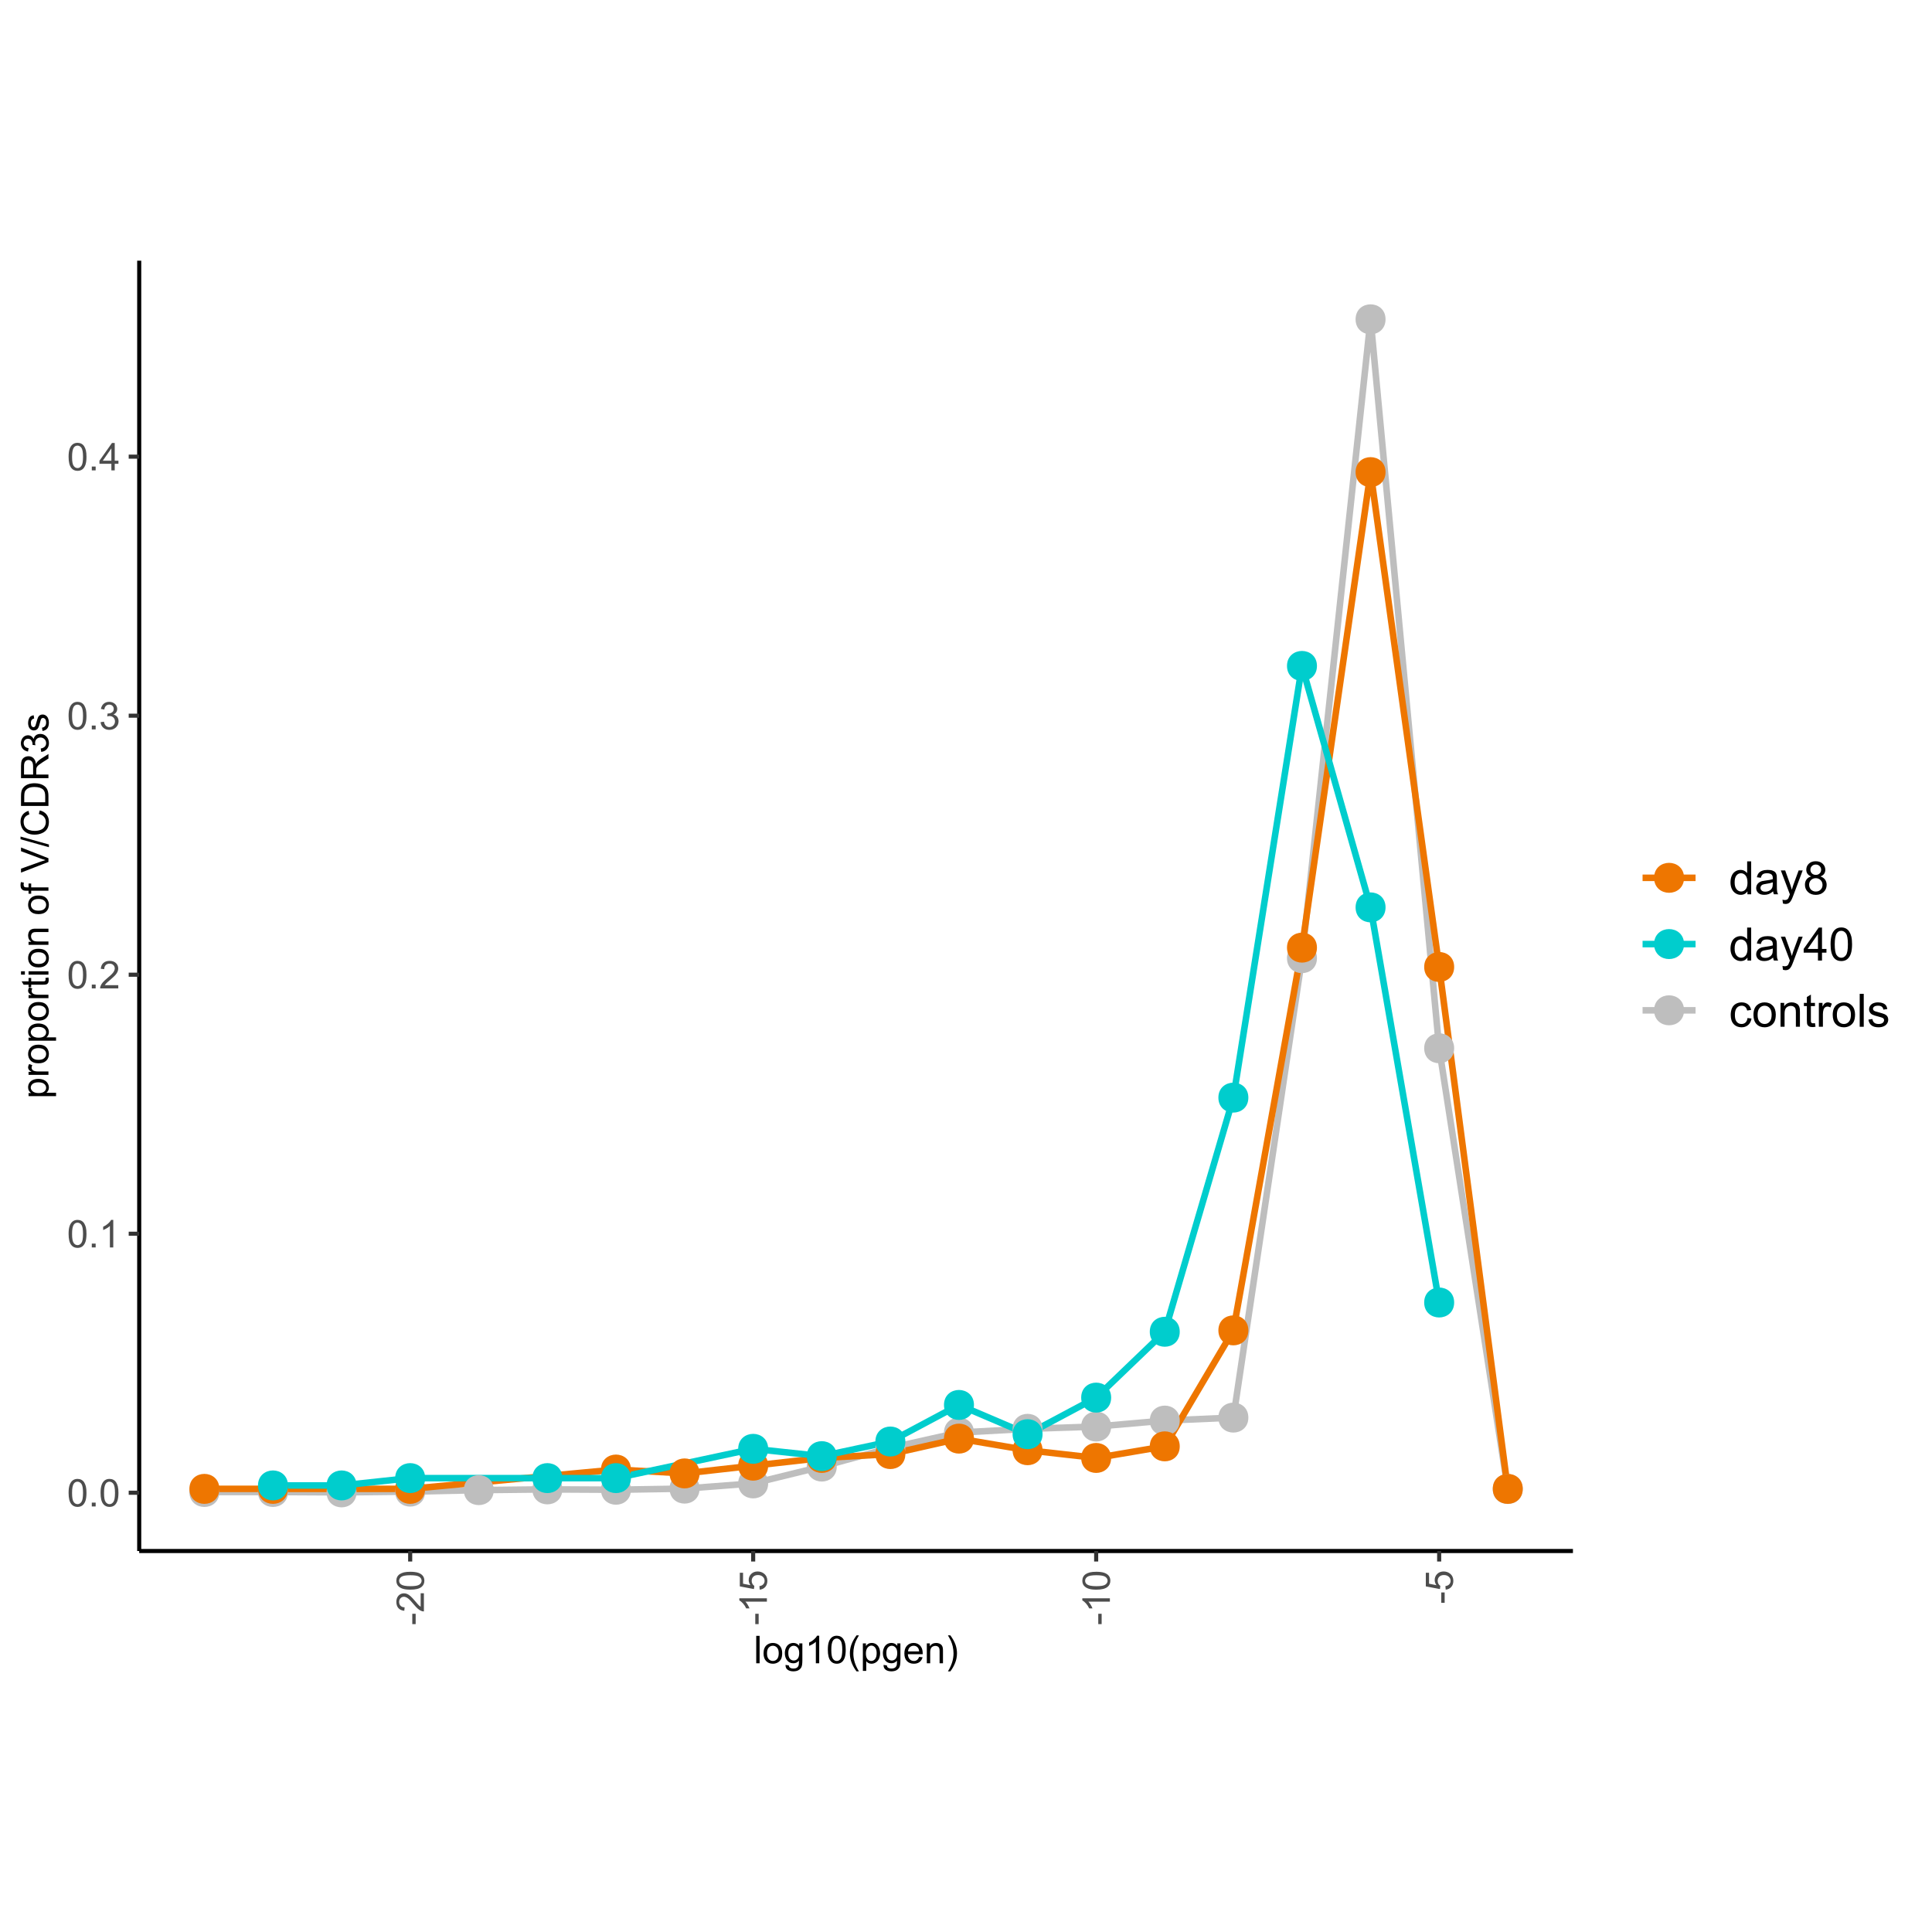 <?xml version="1.0" encoding="UTF-8"?>
<svg xmlns="http://www.w3.org/2000/svg" xmlns:xlink="http://www.w3.org/1999/xlink" width="504pt" height="504pt" viewBox="0 0 504 504" version="1.1">
<defs>
<g>
<symbol overflow="visible" id="glyph0-0">
<path style="stroke:none;" d="M 1.25 0 L 1.25 -6.25 L 6.25 -6.25 L 6.25 0 Z M 1.406 -0.156 L 6.094 -0.156 L 6.094 -6.094 L 1.406 -6.094 Z M 1.406 -0.156 "/>
</symbol>
<symbol overflow="visible" id="glyph0-1">
<path style="stroke:none;" d="M 0.414 -3.531 C 0.41 -4.375 0.496 -5.055 0.676 -5.574 C 0.848 -6.086 1.109 -6.484 1.453 -6.766 C 1.797 -7.043 2.227 -7.184 2.75 -7.188 C 3.129 -7.184 3.465 -7.105 3.758 -6.953 C 4.047 -6.797 4.289 -6.574 4.477 -6.285 C 4.664 -5.992 4.812 -5.637 4.922 -5.223 C 5.027 -4.801 5.078 -4.238 5.082 -3.531 C 5.078 -2.688 4.992 -2.008 4.824 -1.496 C 4.648 -0.977 4.391 -0.578 4.051 -0.301 C 3.703 -0.02 3.27 0.117 2.75 0.121 C 2.055 0.117 1.516 -0.129 1.125 -0.621 C 0.648 -1.215 0.41 -2.184 0.414 -3.531 Z M 1.32 -3.531 C 1.316 -2.352 1.453 -1.57 1.73 -1.184 C 2.004 -0.793 2.344 -0.598 2.75 -0.602 C 3.148 -0.598 3.488 -0.793 3.766 -1.188 C 4.039 -1.574 4.176 -2.355 4.18 -3.531 C 4.176 -4.707 4.039 -5.488 3.766 -5.879 C 3.488 -6.262 3.145 -6.457 2.738 -6.461 C 2.332 -6.457 2.012 -6.285 1.773 -5.945 C 1.469 -5.508 1.316 -4.703 1.32 -3.531 Z M 1.32 -3.531 "/>
</symbol>
<symbol overflow="visible" id="glyph0-2">
<path style="stroke:none;" d="M 0.906 0 L 0.906 -1 L 1.91 -1 L 1.91 0 Z M 0.906 0 "/>
</symbol>
<symbol overflow="visible" id="glyph0-3">
<path style="stroke:none;" d="M 3.727 0 L 2.848 0 L 2.848 -5.602 C 2.637 -5.398 2.359 -5.195 2.016 -4.992 C 1.672 -4.789 1.363 -4.637 1.09 -4.539 L 1.09 -5.391 C 1.582 -5.621 2.012 -5.898 2.379 -6.23 C 2.746 -6.555 3.004 -6.875 3.16 -7.188 L 3.727 -7.188 Z M 3.727 0 "/>
</symbol>
<symbol overflow="visible" id="glyph0-4">
<path style="stroke:none;" d="M 5.035 -0.844 L 5.035 0 L 0.305 0 C 0.297 -0.211 0.328 -0.414 0.406 -0.609 C 0.523 -0.93 0.719 -1.246 0.984 -1.562 C 1.25 -1.871 1.633 -2.234 2.133 -2.648 C 2.91 -3.281 3.434 -3.785 3.711 -4.16 C 3.98 -4.535 4.117 -4.887 4.121 -5.219 C 4.117 -5.566 3.992 -5.859 3.746 -6.102 C 3.496 -6.336 3.172 -6.457 2.773 -6.461 C 2.348 -6.457 2.012 -6.328 1.758 -6.078 C 1.5 -5.82 1.371 -5.469 1.371 -5.023 L 0.469 -5.117 C 0.531 -5.789 0.762 -6.305 1.168 -6.656 C 1.566 -7.008 2.109 -7.184 2.793 -7.188 C 3.477 -7.184 4.02 -6.992 4.422 -6.617 C 4.82 -6.234 5.02 -5.762 5.023 -5.199 C 5.02 -4.91 4.961 -4.629 4.848 -4.355 C 4.727 -4.074 4.535 -3.785 4.266 -3.48 C 3.992 -3.176 3.539 -2.754 2.91 -2.223 C 2.379 -1.777 2.039 -1.477 1.895 -1.32 C 1.742 -1.16 1.621 -1.004 1.523 -0.844 Z M 5.035 -0.844 "/>
</symbol>
<symbol overflow="visible" id="glyph0-5">
<path style="stroke:none;" d="M 0.422 -1.891 L 1.297 -2.008 C 1.395 -1.504 1.566 -1.145 1.812 -0.93 C 2.055 -0.707 2.352 -0.598 2.699 -0.602 C 3.109 -0.598 3.457 -0.742 3.746 -1.031 C 4.027 -1.316 4.172 -1.668 4.176 -2.094 C 4.172 -2.492 4.039 -2.824 3.777 -3.09 C 3.512 -3.348 3.176 -3.48 2.773 -3.484 C 2.602 -3.48 2.395 -3.449 2.152 -3.391 L 2.25 -4.16 C 2.309 -4.152 2.355 -4.148 2.391 -4.148 C 2.766 -4.148 3.102 -4.246 3.402 -4.441 C 3.699 -4.637 3.848 -4.938 3.852 -5.348 C 3.848 -5.664 3.738 -5.93 3.523 -6.145 C 3.305 -6.355 3.023 -6.461 2.68 -6.465 C 2.336 -6.461 2.051 -6.355 1.824 -6.141 C 1.594 -5.926 1.449 -5.602 1.387 -5.176 L 0.508 -5.332 C 0.613 -5.918 0.855 -6.371 1.238 -6.699 C 1.617 -7.02 2.094 -7.184 2.66 -7.188 C 3.051 -7.184 3.41 -7.098 3.738 -6.934 C 4.066 -6.762 4.316 -6.535 4.496 -6.25 C 4.668 -5.957 4.758 -5.648 4.758 -5.328 C 4.758 -5.016 4.672 -4.734 4.508 -4.48 C 4.336 -4.227 4.09 -4.023 3.77 -3.875 C 4.191 -3.773 4.523 -3.574 4.758 -3.27 C 4.992 -2.961 5.109 -2.574 5.109 -2.113 C 5.109 -1.484 4.879 -0.953 4.426 -0.523 C 3.965 -0.09 3.391 0.121 2.695 0.125 C 2.066 0.121 1.543 -0.062 1.129 -0.434 C 0.711 -0.809 0.477 -1.293 0.422 -1.891 Z M 0.422 -1.891 "/>
</symbol>
<symbol overflow="visible" id="glyph0-6">
<path style="stroke:none;" d="M 3.234 0 L 3.234 -1.715 L 0.125 -1.715 L 0.125 -2.52 L 3.395 -7.156 L 4.109 -7.156 L 4.109 -2.52 L 5.078 -2.52 L 5.078 -1.715 L 4.109 -1.715 L 4.109 0 Z M 3.234 -2.52 L 3.234 -5.746 L 0.992 -2.52 Z M 3.234 -2.52 "/>
</symbol>
<symbol overflow="visible" id="glyph0-7">
<path style="stroke:none;" d="M 0.641 0 L 0.641 -7.156 L 1.52 -7.156 L 1.52 0 Z M 0.641 0 "/>
</symbol>
<symbol overflow="visible" id="glyph0-8">
<path style="stroke:none;" d="M 0.332 -2.594 C 0.328 -3.551 0.594 -4.262 1.133 -4.727 C 1.574 -5.109 2.121 -5.301 2.766 -5.305 C 3.477 -5.301 4.059 -5.066 4.512 -4.602 C 4.965 -4.133 5.191 -3.488 5.191 -2.664 C 5.191 -1.996 5.09 -1.473 4.891 -1.09 C 4.688 -0.707 4.395 -0.41 4.016 -0.199 C 3.629 0.012 3.215 0.117 2.766 0.117 C 2.039 0.117 1.449 -0.113 1.004 -0.582 C 0.551 -1.043 0.328 -1.715 0.332 -2.594 Z M 1.234 -2.594 C 1.23 -1.926 1.375 -1.43 1.668 -1.102 C 1.957 -0.77 2.324 -0.602 2.766 -0.605 C 3.199 -0.602 3.559 -0.77 3.852 -1.102 C 4.141 -1.434 4.289 -1.938 4.289 -2.621 C 4.289 -3.262 4.141 -3.75 3.852 -4.078 C 3.555 -4.406 3.195 -4.57 2.766 -4.574 C 2.324 -4.57 1.957 -4.406 1.668 -4.082 C 1.375 -3.75 1.23 -3.254 1.234 -2.594 Z M 1.234 -2.594 "/>
</symbol>
<symbol overflow="visible" id="glyph0-9">
<path style="stroke:none;" d="M 0.5 0.43 L 1.352 0.555 C 1.387 0.816 1.484 1.008 1.648 1.133 C 1.863 1.289 2.164 1.371 2.543 1.375 C 2.949 1.371 3.262 1.289 3.488 1.133 C 3.707 0.969 3.859 0.742 3.938 0.449 C 3.98 0.266 4 -0.109 4 -0.68 C 3.613 -0.227 3.133 0 2.562 0 C 1.844 0 1.293 -0.254 0.906 -0.77 C 0.512 -1.281 0.316 -1.898 0.32 -2.621 C 0.316 -3.113 0.406 -3.57 0.59 -3.988 C 0.766 -4.406 1.023 -4.73 1.367 -4.961 C 1.703 -5.188 2.105 -5.301 2.57 -5.305 C 3.176 -5.301 3.68 -5.055 4.082 -4.562 L 4.082 -5.188 L 4.891 -5.188 L 4.891 -0.703 C 4.887 0.102 4.805 0.672 4.645 1.012 C 4.477 1.348 4.215 1.613 3.863 1.812 C 3.504 2.004 3.066 2.102 2.547 2.105 C 1.926 2.102 1.426 1.965 1.047 1.688 C 0.664 1.406 0.48 0.984 0.5 0.43 Z M 1.227 -2.688 C 1.223 -2.004 1.359 -1.508 1.629 -1.195 C 1.898 -0.883 2.238 -0.727 2.648 -0.727 C 3.047 -0.727 3.383 -0.879 3.66 -1.191 C 3.93 -1.5 4.066 -1.988 4.07 -2.656 C 4.066 -3.289 3.926 -3.77 3.648 -4.09 C 3.363 -4.41 3.023 -4.57 2.633 -4.574 C 2.238 -4.57 1.906 -4.41 1.637 -4.098 C 1.359 -3.777 1.223 -3.309 1.227 -2.688 Z M 1.227 -2.688 "/>
</symbol>
<symbol overflow="visible" id="glyph0-10">
<path style="stroke:none;" d="M 2.34 2.105 C 1.848 1.488 1.438 0.777 1.105 -0.043 C 0.77 -0.859 0.602 -1.711 0.605 -2.594 C 0.602 -3.363 0.727 -4.105 0.98 -4.82 C 1.27 -5.641 1.723 -6.461 2.34 -7.281 L 2.969 -7.281 C 2.574 -6.602 2.312 -6.117 2.188 -5.828 C 1.984 -5.379 1.828 -4.91 1.719 -4.422 C 1.574 -3.812 1.504 -3.199 1.508 -2.586 C 1.504 -1.016 1.992 0.543 2.969 2.105 Z M 2.34 2.105 "/>
</symbol>
<symbol overflow="visible" id="glyph0-11">
<path style="stroke:none;" d="M 0.66 1.988 L 0.66 -5.188 L 1.461 -5.188 L 1.461 -4.512 C 1.645 -4.773 1.859 -4.969 2.098 -5.105 C 2.336 -5.234 2.625 -5.301 2.965 -5.305 C 3.406 -5.301 3.797 -5.188 4.137 -4.961 C 4.473 -4.73 4.727 -4.41 4.902 -3.996 C 5.07 -3.582 5.156 -3.125 5.16 -2.633 C 5.156 -2.098 5.062 -1.621 4.875 -1.199 C 4.684 -0.773 4.406 -0.449 4.043 -0.223 C 3.68 0.004 3.297 0.117 2.898 0.117 C 2.605 0.117 2.344 0.059 2.109 -0.066 C 1.875 -0.188 1.684 -0.348 1.539 -0.539 L 1.539 1.988 Z M 1.453 -2.562 C 1.453 -1.891 1.586 -1.398 1.859 -1.082 C 2.125 -0.762 2.453 -0.602 2.844 -0.605 C 3.23 -0.602 3.566 -0.77 3.844 -1.102 C 4.121 -1.43 4.258 -1.941 4.262 -2.637 C 4.258 -3.297 4.121 -3.789 3.852 -4.121 C 3.578 -4.445 3.258 -4.609 2.883 -4.613 C 2.508 -4.609 2.176 -4.434 1.887 -4.086 C 1.598 -3.734 1.453 -3.227 1.453 -2.562 Z M 1.453 -2.562 "/>
</symbol>
<symbol overflow="visible" id="glyph0-12">
<path style="stroke:none;" d="M 4.211 -1.672 L 5.117 -1.559 C 4.969 -1.027 4.703 -0.613 4.32 -0.32 C 3.93 -0.027 3.438 0.117 2.836 0.117 C 2.078 0.117 1.477 -0.113 1.031 -0.582 C 0.586 -1.047 0.363 -1.703 0.367 -2.547 C 0.363 -3.418 0.586 -4.098 1.039 -4.582 C 1.484 -5.062 2.07 -5.301 2.789 -5.305 C 3.48 -5.301 4.047 -5.066 4.488 -4.594 C 4.926 -4.121 5.145 -3.457 5.148 -2.602 C 5.145 -2.547 5.141 -2.469 5.141 -2.367 L 1.273 -2.367 C 1.305 -1.797 1.469 -1.359 1.758 -1.059 C 2.047 -0.754 2.406 -0.602 2.844 -0.605 C 3.16 -0.602 3.434 -0.688 3.664 -0.859 C 3.891 -1.027 4.074 -1.297 4.211 -1.672 Z M 1.324 -3.09 L 4.219 -3.09 C 4.18 -3.523 4.066 -3.852 3.887 -4.07 C 3.605 -4.406 3.242 -4.574 2.797 -4.578 C 2.391 -4.574 2.051 -4.441 1.777 -4.172 C 1.5 -3.902 1.352 -3.539 1.324 -3.09 Z M 1.324 -3.09 "/>
</symbol>
<symbol overflow="visible" id="glyph0-13">
<path style="stroke:none;" d="M 0.66 0 L 0.66 -5.188 L 1.449 -5.188 L 1.449 -4.449 C 1.828 -5.016 2.379 -5.301 3.102 -5.305 C 3.41 -5.301 3.699 -5.246 3.961 -5.133 C 4.223 -5.02 4.418 -4.871 4.551 -4.691 C 4.68 -4.508 4.77 -4.293 4.824 -4.043 C 4.855 -3.879 4.875 -3.594 4.875 -3.188 L 4.875 0 L 3.992 0 L 3.992 -3.156 C 3.988 -3.512 3.957 -3.777 3.891 -3.957 C 3.82 -4.129 3.699 -4.27 3.527 -4.379 C 3.352 -4.48 3.145 -4.535 2.914 -4.539 C 2.535 -4.535 2.215 -4.418 1.945 -4.184 C 1.672 -3.945 1.535 -3.492 1.539 -2.832 L 1.539 0 Z M 0.66 0 "/>
</symbol>
<symbol overflow="visible" id="glyph0-14">
<path style="stroke:none;" d="M 1.234 2.105 L 0.605 2.105 C 1.574 0.543 2.062 -1.016 2.066 -2.586 C 2.062 -3.195 1.992 -3.805 1.855 -4.41 C 1.742 -4.895 1.586 -5.363 1.391 -5.816 C 1.262 -6.105 1 -6.594 0.605 -7.281 L 1.234 -7.281 C 1.844 -6.461 2.297 -5.641 2.594 -4.82 C 2.84 -4.105 2.965 -3.363 2.969 -2.594 C 2.965 -1.711 2.797 -0.859 2.461 -0.043 C 2.125 0.777 1.715 1.488 1.234 2.105 Z M 1.234 2.105 "/>
</symbol>
<symbol overflow="visible" id="glyph1-0">
<path style="stroke:none;" d="M 0 -1.25 L -6.25 -1.25 L -6.25 -6.25 L 0 -6.25 Z M -0.156 -1.406 L -0.156 -6.094 L -6.094 -6.094 L -6.094 -1.406 Z M -0.156 -1.406 "/>
</symbol>
<symbol overflow="visible" id="glyph1-1">
<path style="stroke:none;" d="M -2.148 -0.316 L -3.031 -0.316 L -3.031 -3.016 L -2.148 -3.016 Z M -2.148 -0.316 "/>
</symbol>
<symbol overflow="visible" id="glyph1-2">
<path style="stroke:none;" d="M -0.844 -5.035 L 0 -5.035 L 0 -0.305 C -0.211 -0.297 -0.414 -0.328 -0.609 -0.406 C -0.93 -0.523 -1.246 -0.719 -1.562 -0.984 C -1.871 -1.25 -2.234 -1.633 -2.648 -2.133 C -3.281 -2.91 -3.785 -3.434 -4.16 -3.711 C -4.535 -3.98 -4.887 -4.117 -5.219 -4.121 C -5.566 -4.117 -5.859 -3.992 -6.102 -3.746 C -6.336 -3.496 -6.457 -3.172 -6.461 -2.773 C -6.457 -2.348 -6.328 -2.012 -6.078 -1.758 C -5.82 -1.504 -5.469 -1.375 -5.023 -1.371 L -5.117 -0.469 C -5.789 -0.531 -6.305 -0.762 -6.656 -1.168 C -7.008 -1.566 -7.184 -2.109 -7.188 -2.793 C -7.184 -3.477 -6.992 -4.02 -6.617 -4.422 C -6.234 -4.82 -5.762 -5.02 -5.199 -5.023 C -4.91 -5.02 -4.629 -4.961 -4.355 -4.848 C -4.074 -4.727 -3.785 -4.535 -3.48 -4.266 C -3.176 -3.992 -2.754 -3.539 -2.223 -2.91 C -1.777 -2.379 -1.477 -2.039 -1.32 -1.895 C -1.16 -1.742 -1.004 -1.621 -0.844 -1.523 Z M -0.844 -5.035 "/>
</symbol>
<symbol overflow="visible" id="glyph1-3">
<path style="stroke:none;" d="M -3.531 -0.414 C -4.375 -0.41 -5.055 -0.496 -5.574 -0.676 C -6.086 -0.848 -6.484 -1.109 -6.766 -1.453 C -7.043 -1.797 -7.184 -2.227 -7.188 -2.75 C -7.184 -3.129 -7.105 -3.465 -6.953 -3.758 C -6.797 -4.047 -6.574 -4.289 -6.285 -4.477 C -5.992 -4.664 -5.637 -4.812 -5.223 -4.922 C -4.801 -5.027 -4.238 -5.078 -3.531 -5.082 C -2.688 -5.078 -2.008 -4.992 -1.496 -4.824 C -0.977 -4.648 -0.578 -4.391 -0.301 -4.051 C -0.02 -3.703 0.117 -3.27 0.121 -2.75 C 0.117 -2.055 -0.129 -1.516 -0.621 -1.125 C -1.215 -0.648 -2.184 -0.41 -3.531 -0.414 Z M -3.531 -1.32 C -2.352 -1.316 -1.57 -1.453 -1.184 -1.73 C -0.793 -2.004 -0.598 -2.344 -0.602 -2.75 C -0.598 -3.148 -0.793 -3.488 -1.188 -3.766 C -1.574 -4.039 -2.355 -4.176 -3.531 -4.18 C -4.707 -4.176 -5.488 -4.039 -5.879 -3.766 C -6.262 -3.488 -6.457 -3.145 -6.461 -2.738 C -6.457 -2.332 -6.285 -2.012 -5.945 -1.773 C -5.508 -1.469 -4.703 -1.316 -3.531 -1.32 Z M -3.531 -1.32 "/>
</symbol>
<symbol overflow="visible" id="glyph1-4">
<path style="stroke:none;" d="M 0 -3.727 L 0 -2.848 L -5.602 -2.848 C -5.398 -2.637 -5.195 -2.359 -4.992 -2.016 C -4.789 -1.672 -4.637 -1.363 -4.539 -1.09 L -5.391 -1.09 C -5.621 -1.582 -5.898 -2.012 -6.23 -2.379 C -6.555 -2.746 -6.875 -3.004 -7.188 -3.16 L -7.188 -3.727 Z M 0 -3.727 "/>
</symbol>
<symbol overflow="visible" id="glyph1-5">
<path style="stroke:none;" d="M -1.875 -0.414 L -1.953 -1.34 C -1.5 -1.406 -1.164 -1.562 -0.941 -1.812 C -0.711 -2.059 -0.598 -2.359 -0.602 -2.715 C -0.598 -3.137 -0.758 -3.496 -1.078 -3.789 C -1.398 -4.078 -1.82 -4.223 -2.348 -4.227 C -2.848 -4.223 -3.242 -4.082 -3.535 -3.805 C -3.82 -3.52 -3.965 -3.152 -3.969 -2.699 C -3.965 -2.414 -3.902 -2.16 -3.777 -1.934 C -3.648 -1.707 -3.48 -1.527 -3.277 -1.398 L -3.383 -0.57 L -7.062 -1.266 L -7.062 -4.824 L -6.219 -4.824 L -6.219 -1.969 L -4.297 -1.582 C -4.594 -2.012 -4.746 -2.461 -4.746 -2.934 C -4.746 -3.555 -4.527 -4.082 -4.094 -4.516 C -3.66 -4.941 -3.105 -5.156 -2.426 -5.16 C -1.777 -5.156 -1.215 -4.969 -0.746 -4.594 C -0.168 -4.133 0.117 -3.504 0.121 -2.715 C 0.117 -2.059 -0.062 -1.527 -0.426 -1.121 C -0.789 -0.707 -1.273 -0.473 -1.875 -0.414 Z M -1.875 -0.414 "/>
</symbol>
<symbol overflow="visible" id="glyph1-6">
<path style="stroke:none;" d="M 1.988 -0.66 L -5.188 -0.66 L -5.188 -1.461 L -4.512 -1.461 C -4.773 -1.645 -4.969 -1.859 -5.105 -2.098 C -5.234 -2.336 -5.301 -2.625 -5.305 -2.965 C -5.301 -3.406 -5.188 -3.797 -4.961 -4.137 C -4.73 -4.473 -4.41 -4.727 -3.996 -4.902 C -3.582 -5.07 -3.125 -5.156 -2.633 -5.16 C -2.098 -5.156 -1.621 -5.062 -1.199 -4.875 C -0.773 -4.684 -0.449 -4.406 -0.223 -4.043 C 0.004 -3.68 0.117 -3.297 0.117 -2.898 C 0.117 -2.605 0.059 -2.344 -0.066 -2.109 C -0.188 -1.875 -0.344 -1.684 -0.535 -1.539 L 1.988 -1.539 Z M -2.562 -1.457 C -1.891 -1.453 -1.398 -1.586 -1.082 -1.859 C -0.762 -2.125 -0.602 -2.453 -0.605 -2.844 C -0.602 -3.23 -0.77 -3.566 -1.102 -3.844 C -1.43 -4.121 -1.941 -4.258 -2.637 -4.262 C -3.297 -4.258 -3.789 -4.125 -4.121 -3.855 C -4.445 -3.582 -4.609 -3.258 -4.613 -2.883 C -4.609 -2.508 -4.434 -2.176 -4.086 -1.887 C -3.734 -1.598 -3.227 -1.453 -2.562 -1.457 Z M -2.562 -1.457 "/>
</symbol>
<symbol overflow="visible" id="glyph1-7">
<path style="stroke:none;" d="M 0 -0.648 L -5.188 -0.648 L -5.188 -1.441 L -4.398 -1.441 C -4.766 -1.641 -5.008 -1.824 -5.129 -2 C -5.242 -2.168 -5.301 -2.355 -5.305 -2.562 C -5.301 -2.855 -5.207 -3.16 -5.02 -3.469 L -4.203 -3.164 C -4.328 -2.949 -4.395 -2.734 -4.395 -2.52 C -4.395 -2.324 -4.336 -2.148 -4.219 -2 C -4.102 -1.844 -3.941 -1.738 -3.742 -1.676 C -3.426 -1.574 -3.082 -1.523 -2.715 -1.527 L 0 -1.527 Z M 0 -0.648 "/>
</symbol>
<symbol overflow="visible" id="glyph1-8">
<path style="stroke:none;" d="M -2.594 -0.332 C -3.551 -0.328 -4.262 -0.594 -4.727 -1.133 C -5.109 -1.574 -5.301 -2.121 -5.305 -2.766 C -5.301 -3.477 -5.066 -4.059 -4.602 -4.512 C -4.133 -4.965 -3.488 -5.191 -2.664 -5.191 C -1.996 -5.191 -1.473 -5.09 -1.09 -4.891 C -0.707 -4.688 -0.41 -4.395 -0.199 -4.016 C 0.012 -3.629 0.117 -3.215 0.117 -2.766 C 0.117 -2.039 -0.113 -1.449 -0.582 -1.004 C -1.043 -0.551 -1.715 -0.328 -2.594 -0.332 Z M -2.594 -1.234 C -1.926 -1.23 -1.43 -1.375 -1.102 -1.668 C -0.77 -1.957 -0.602 -2.324 -0.605 -2.766 C -0.602 -3.199 -0.77 -3.559 -1.102 -3.852 C -1.434 -4.141 -1.938 -4.289 -2.621 -4.289 C -3.258 -4.289 -3.746 -4.141 -4.078 -3.852 C -4.406 -3.555 -4.57 -3.195 -4.574 -2.766 C -4.57 -2.324 -4.406 -1.957 -4.082 -1.668 C -3.75 -1.375 -3.254 -1.23 -2.594 -1.234 Z M -2.594 -1.234 "/>
</symbol>
<symbol overflow="visible" id="glyph1-9">
<path style="stroke:none;" d="M -0.785 -2.578 L -0.008 -2.703 C 0.047 -2.453 0.07 -2.234 0.07 -2.039 C 0.07 -1.719 0.02 -1.469 -0.082 -1.297 C -0.184 -1.117 -0.316 -0.996 -0.48 -0.926 C -0.645 -0.855 -0.988 -0.82 -1.52 -0.82 L -4.5 -0.82 L -4.5 -0.176 L -5.188 -0.176 L -5.188 -0.82 L -6.469 -0.82 L -6.996 -1.695 L -5.188 -1.695 L -5.188 -2.578 L -4.5 -2.578 L -4.5 -1.695 L -1.469 -1.695 C -1.215 -1.691 -1.055 -1.707 -0.984 -1.742 C -0.914 -1.77 -0.855 -1.82 -0.812 -1.891 C -0.77 -1.957 -0.75 -2.059 -0.75 -2.191 C -0.75 -2.289 -0.762 -2.418 -0.785 -2.578 Z M -0.785 -2.578 "/>
</symbol>
<symbol overflow="visible" id="glyph1-10">
<path style="stroke:none;" d="M -6.148 -0.664 L -7.156 -0.664 L -7.156 -1.543 L -6.148 -1.543 Z M 0 -0.664 L -5.188 -0.664 L -5.188 -1.543 L 0 -1.543 Z M 0 -0.664 "/>
</symbol>
<symbol overflow="visible" id="glyph1-11">
<path style="stroke:none;" d="M 0 -0.66 L -5.188 -0.66 L -5.188 -1.449 L -4.449 -1.449 C -5.016 -1.828 -5.301 -2.379 -5.305 -3.102 C -5.301 -3.41 -5.246 -3.699 -5.133 -3.961 C -5.02 -4.223 -4.871 -4.418 -4.691 -4.551 C -4.508 -4.68 -4.293 -4.77 -4.043 -4.824 C -3.879 -4.855 -3.594 -4.875 -3.188 -4.875 L 0 -4.875 L 0 -3.992 L -3.152 -3.992 C -3.512 -3.992 -3.777 -3.961 -3.957 -3.891 C -4.129 -3.82 -4.27 -3.699 -4.379 -3.527 C -4.48 -3.352 -4.535 -3.145 -4.539 -2.914 C -4.535 -2.539 -4.418 -2.219 -4.184 -1.945 C -3.945 -1.672 -3.492 -1.535 -2.832 -1.539 L 0 -1.539 Z M 0 -0.66 "/>
</symbol>
<symbol overflow="visible" id="glyph1-12">
<path style="stroke:none;" d=""/>
</symbol>
<symbol overflow="visible" id="glyph1-13">
<path style="stroke:none;" d="M 0 -0.867 L -4.5 -0.871 L -4.5 -0.094 L -5.188 -0.094 L -5.188 -0.871 L -5.738 -0.871 C -6.082 -0.867 -6.344 -0.898 -6.516 -0.961 C -6.742 -1.047 -6.926 -1.195 -7.066 -1.41 C -7.207 -1.621 -7.277 -1.918 -7.281 -2.305 C -7.277 -2.547 -7.246 -2.82 -7.191 -3.125 L -6.426 -2.992 C -6.457 -2.809 -6.473 -2.637 -6.477 -2.477 C -6.473 -2.207 -6.418 -2.016 -6.305 -1.906 C -6.188 -1.793 -5.973 -1.738 -5.664 -1.742 L -5.188 -1.742 L -5.188 -2.754 L -4.5 -2.754 L -4.5 -1.742 L 0 -1.742 Z M 0 -0.867 "/>
</symbol>
<symbol overflow="visible" id="glyph1-14">
<path style="stroke:none;" d="M 0 -2.816 L -7.156 -0.043 L -7.156 -1.07 L -1.957 -2.93 C -1.539 -3.078 -1.148 -3.203 -0.785 -3.305 C -1.176 -3.414 -1.566 -3.543 -1.957 -3.691 L -7.156 -5.625 L -7.156 -6.594 L 0 -3.789 Z M 0 -2.816 "/>
</symbol>
<symbol overflow="visible" id="glyph1-15">
<path style="stroke:none;" d="M 0.121 0 L -7.281 -2.074 L -7.281 -2.777 L 0.121 -0.707 Z M 0.121 0 "/>
</symbol>
<symbol overflow="visible" id="glyph1-16">
<path style="stroke:none;" d="M -2.508 -5.879 L -2.27 -6.828 C -1.488 -6.625 -0.895 -6.27 -0.488 -5.754 C -0.082 -5.238 0.117 -4.605 0.121 -3.863 C 0.117 -3.086 -0.035 -2.457 -0.348 -1.977 C -0.66 -1.492 -1.117 -1.125 -1.715 -0.875 C -2.309 -0.621 -2.949 -0.496 -3.633 -0.5 C -4.375 -0.496 -5.023 -0.641 -5.582 -0.926 C -6.133 -1.207 -6.555 -1.609 -6.848 -2.141 C -7.133 -2.664 -7.277 -3.246 -7.281 -3.879 C -7.277 -4.594 -7.094 -5.195 -6.734 -5.684 C -6.367 -6.168 -5.855 -6.508 -5.195 -6.703 L -4.977 -5.773 C -5.492 -5.602 -5.871 -5.359 -6.113 -5.047 C -6.348 -4.727 -6.469 -4.332 -6.469 -3.859 C -6.469 -3.305 -6.336 -2.844 -6.074 -2.477 C -5.809 -2.105 -5.453 -1.848 -5.012 -1.699 C -4.562 -1.551 -4.105 -1.477 -3.637 -1.477 C -3.027 -1.477 -2.496 -1.562 -2.043 -1.742 C -1.586 -1.914 -1.246 -2.191 -1.023 -2.566 C -0.797 -2.941 -0.684 -3.348 -0.688 -3.785 C -0.684 -4.312 -0.836 -4.758 -1.145 -5.129 C -1.449 -5.496 -1.906 -5.746 -2.508 -5.879 Z M -2.508 -5.879 "/>
</symbol>
<symbol overflow="visible" id="glyph1-17">
<path style="stroke:none;" d="M 0 -0.773 L -7.156 -0.773 L -7.156 -3.238 C -7.152 -3.789 -7.121 -4.215 -7.055 -4.512 C -6.961 -4.918 -6.789 -5.266 -6.543 -5.562 C -6.219 -5.938 -5.809 -6.219 -5.316 -6.406 C -4.816 -6.59 -4.25 -6.684 -3.617 -6.688 C -3.07 -6.684 -2.59 -6.621 -2.172 -6.496 C -1.75 -6.367 -1.402 -6.203 -1.129 -6.008 C -0.852 -5.805 -0.637 -5.59 -0.48 -5.355 C -0.32 -5.121 -0.199 -4.836 -0.121 -4.504 C -0.039 -4.168 0 -3.785 0 -3.355 Z M -0.844 -1.719 L -0.844 -3.246 C -0.844 -3.715 -0.887 -4.082 -0.977 -4.355 C -1.062 -4.621 -1.188 -4.836 -1.348 -5 C -1.57 -5.219 -1.871 -5.395 -2.25 -5.523 C -2.629 -5.645 -3.09 -5.707 -3.633 -5.711 C -4.383 -5.707 -4.957 -5.586 -5.359 -5.344 C -5.758 -5.098 -6.027 -4.797 -6.168 -4.449 C -6.262 -4.191 -6.309 -3.785 -6.312 -3.223 L -6.312 -1.719 Z M -0.844 -1.719 "/>
</symbol>
<symbol overflow="visible" id="glyph1-18">
<path style="stroke:none;" d="M 0 -0.785 L -7.156 -0.785 L -7.156 -3.961 C -7.152 -4.598 -7.09 -5.082 -6.965 -5.414 C -6.836 -5.746 -6.609 -6.012 -6.285 -6.211 C -5.957 -6.406 -5.598 -6.504 -5.203 -6.508 C -4.695 -6.504 -4.266 -6.34 -3.922 -6.016 C -3.57 -5.684 -3.352 -5.176 -3.258 -4.492 C -3.133 -4.738 -3.012 -4.93 -2.898 -5.062 C -2.645 -5.336 -2.328 -5.598 -1.949 -5.852 L 0 -7.094 L 0 -5.902 L -1.488 -4.957 C -1.918 -4.676 -2.246 -4.445 -2.473 -4.27 C -2.699 -4.09 -2.859 -3.93 -2.953 -3.789 C -3.043 -3.645 -3.105 -3.5 -3.145 -3.359 C -3.164 -3.25 -3.176 -3.074 -3.18 -2.832 L -3.18 -1.734 L 0 -1.734 Z M -4 -1.734 L -4 -3.77 C -3.996 -4.199 -4.039 -4.539 -4.133 -4.785 C -4.219 -5.027 -4.363 -5.211 -4.562 -5.34 C -4.758 -5.465 -4.973 -5.531 -5.203 -5.531 C -5.539 -5.531 -5.816 -5.406 -6.039 -5.164 C -6.254 -4.914 -6.363 -4.527 -6.367 -4 L -6.367 -1.734 Z M -4 -1.734 "/>
</symbol>
<symbol overflow="visible" id="glyph1-19">
<path style="stroke:none;" d="M -1.891 -0.422 L -2.008 -1.301 C -1.504 -1.398 -1.145 -1.566 -0.93 -1.812 C -0.707 -2.055 -0.598 -2.352 -0.602 -2.699 C -0.598 -3.109 -0.742 -3.457 -1.031 -3.746 C -1.316 -4.027 -1.668 -4.172 -2.094 -4.176 C -2.492 -4.172 -2.824 -4.039 -3.09 -3.777 C -3.348 -3.512 -3.48 -3.176 -3.484 -2.773 C -3.48 -2.602 -3.449 -2.395 -3.391 -2.152 L -4.16 -2.25 C -4.152 -2.309 -4.148 -2.355 -4.148 -2.395 C -4.148 -2.766 -4.246 -3.102 -4.441 -3.402 C -4.637 -3.699 -4.938 -3.848 -5.348 -3.852 C -5.664 -3.848 -5.93 -3.738 -6.145 -3.523 C -6.355 -3.305 -6.461 -3.023 -6.465 -2.68 C -6.461 -2.336 -6.355 -2.051 -6.141 -1.824 C -5.926 -1.594 -5.602 -1.449 -5.176 -1.387 L -5.332 -0.508 C -5.918 -0.613 -6.371 -0.855 -6.699 -1.238 C -7.02 -1.617 -7.184 -2.094 -7.188 -2.66 C -7.184 -3.051 -7.098 -3.41 -6.934 -3.738 C -6.762 -4.066 -6.535 -4.316 -6.25 -4.496 C -5.957 -4.668 -5.648 -4.758 -5.328 -4.758 C -5.016 -4.758 -4.734 -4.672 -4.48 -4.508 C -4.227 -4.336 -4.023 -4.09 -3.875 -3.77 C -3.773 -4.191 -3.574 -4.523 -3.27 -4.758 C -2.961 -4.992 -2.574 -5.109 -2.113 -5.109 C -1.484 -5.109 -0.953 -4.879 -0.523 -4.426 C -0.086 -3.965 0.129 -3.391 0.129 -2.695 C 0.129 -2.066 -0.059 -1.543 -0.434 -1.129 C -0.809 -0.711 -1.293 -0.477 -1.891 -0.422 Z M -1.891 -0.422 "/>
</symbol>
<symbol overflow="visible" id="glyph1-20">
<path style="stroke:none;" d="M -1.547 -0.309 L -1.684 -1.176 C -1.332 -1.223 -1.066 -1.359 -0.883 -1.582 C -0.695 -1.805 -0.602 -2.117 -0.605 -2.52 C -0.602 -2.922 -0.684 -3.219 -0.852 -3.418 C -1.012 -3.609 -1.207 -3.707 -1.43 -3.711 C -1.625 -3.707 -1.781 -3.621 -1.898 -3.453 C -1.977 -3.328 -2.074 -3.031 -2.195 -2.555 C -2.355 -1.906 -2.496 -1.457 -2.617 -1.211 C -2.734 -0.961 -2.898 -0.773 -3.113 -0.645 C -3.32 -0.516 -3.555 -0.449 -3.809 -0.453 C -4.039 -0.449 -4.25 -0.504 -4.449 -0.613 C -4.645 -0.719 -4.809 -0.863 -4.941 -1.047 C -5.039 -1.18 -5.125 -1.363 -5.199 -1.602 C -5.266 -1.836 -5.301 -2.09 -5.305 -2.363 C -5.301 -2.766 -5.242 -3.125 -5.129 -3.434 C -5.008 -3.742 -4.852 -3.969 -4.652 -4.117 C -4.449 -4.262 -4.18 -4.363 -3.848 -4.418 L -3.73 -3.559 C -3.996 -3.516 -4.203 -3.402 -4.355 -3.219 C -4.5 -3.031 -4.574 -2.77 -4.578 -2.426 C -4.574 -2.02 -4.508 -1.73 -4.379 -1.562 C -4.242 -1.387 -4.086 -1.301 -3.91 -1.305 C -3.793 -1.301 -3.691 -1.336 -3.602 -1.41 C -3.504 -1.48 -3.426 -1.594 -3.367 -1.75 C -3.332 -1.832 -3.258 -2.09 -3.145 -2.523 C -2.977 -3.145 -2.84 -3.578 -2.734 -3.824 C -2.629 -4.07 -2.477 -4.262 -2.273 -4.402 C -2.07 -4.539 -1.82 -4.609 -1.523 -4.613 C -1.227 -4.609 -0.949 -4.523 -0.695 -4.355 C -0.434 -4.184 -0.234 -3.938 -0.094 -3.617 C 0.047 -3.289 0.117 -2.926 0.117 -2.523 C 0.117 -1.848 -0.02 -1.336 -0.301 -0.984 C -0.578 -0.629 -0.996 -0.402 -1.547 -0.309 Z M -1.547 -0.309 "/>
</symbol>
<symbol overflow="visible" id="glyph2-0">
<path style="stroke:none;" d="M 1.5 0 L 1.5 -7.5 L 7.5 -7.5 L 7.5 0 Z M 1.688 -0.188 L 7.312 -0.188 L 7.312 -7.312 L 1.688 -7.312 Z M 1.688 -0.188 "/>
</symbol>
<symbol overflow="visible" id="glyph2-1">
<path style="stroke:none;" d="M 4.828 0 L 4.828 -0.785 C 4.43 -0.168 3.848 0.141 3.086 0.141 C 2.59 0.141 2.133 0.004 1.719 -0.27 C 1.297 -0.543 0.977 -0.922 0.75 -1.414 C 0.523 -1.898 0.41 -2.465 0.41 -3.105 C 0.41 -3.727 0.512 -4.289 0.719 -4.797 C 0.926 -5.301 1.238 -5.688 1.652 -5.957 C 2.066 -6.227 2.527 -6.363 3.039 -6.363 C 3.41 -6.363 3.746 -6.281 4.043 -6.125 C 4.336 -5.965 4.574 -5.762 4.758 -5.508 L 4.758 -8.59 L 5.805 -8.59 L 5.805 0 Z M 1.492 -3.105 C 1.488 -2.309 1.656 -1.711 1.996 -1.316 C 2.328 -0.922 2.727 -0.727 3.188 -0.727 C 3.648 -0.727 4.039 -0.914 4.359 -1.293 C 4.68 -1.668 4.84 -2.242 4.844 -3.016 C 4.84 -3.867 4.676 -4.492 4.352 -4.895 C 4.02 -5.289 3.617 -5.488 3.141 -5.492 C 2.672 -5.488 2.277 -5.297 1.965 -4.918 C 1.645 -4.531 1.488 -3.93 1.492 -3.105 Z M 1.492 -3.105 "/>
</symbol>
<symbol overflow="visible" id="glyph2-2">
<path style="stroke:none;" d="M 4.852 -0.766 C 4.461 -0.434 4.082 -0.199 3.723 -0.062 C 3.355 0.074 2.969 0.141 2.562 0.141 C 1.875 0.141 1.352 -0.023 0.984 -0.359 C 0.617 -0.688 0.434 -1.117 0.434 -1.641 C 0.434 -1.945 0.5 -2.223 0.641 -2.473 C 0.777 -2.723 0.961 -2.926 1.188 -3.082 C 1.41 -3.234 1.664 -3.348 1.945 -3.43 C 2.152 -3.477 2.465 -3.531 2.883 -3.586 C 3.734 -3.688 4.359 -3.809 4.766 -3.949 C 4.766 -4.09 4.77 -4.18 4.77 -4.227 C 4.77 -4.648 4.668 -4.953 4.469 -5.133 C 4.199 -5.371 3.801 -5.488 3.27 -5.492 C 2.77 -5.488 2.402 -5.402 2.168 -5.23 C 1.934 -5.055 1.758 -4.746 1.648 -4.305 L 0.617 -4.445 C 0.707 -4.887 0.863 -5.242 1.078 -5.516 C 1.289 -5.781 1.598 -5.992 2.008 -6.141 C 2.41 -6.289 2.883 -6.363 3.422 -6.363 C 3.953 -6.363 4.383 -6.301 4.715 -6.176 C 5.047 -6.051 5.293 -5.891 5.449 -5.703 C 5.605 -5.512 5.715 -5.273 5.777 -4.984 C 5.809 -4.805 5.824 -4.48 5.828 -4.016 L 5.828 -2.609 C 5.824 -1.625 5.848 -1.004 5.895 -0.746 C 5.941 -0.484 6.031 -0.238 6.164 0 L 5.062 0 C 4.953 -0.219 4.883 -0.473 4.852 -0.766 Z M 4.766 -3.125 C 4.375 -2.965 3.801 -2.832 3.039 -2.727 C 2.605 -2.66 2.301 -2.59 2.121 -2.516 C 1.941 -2.434 1.801 -2.32 1.703 -2.172 C 1.605 -2.02 1.559 -1.852 1.559 -1.672 C 1.559 -1.387 1.664 -1.152 1.875 -0.969 C 2.086 -0.777 2.398 -0.684 2.812 -0.688 C 3.219 -0.684 3.578 -0.773 3.895 -0.953 C 4.211 -1.129 4.445 -1.371 4.594 -1.68 C 4.707 -1.918 4.762 -2.27 4.766 -2.734 Z M 4.766 -3.125 "/>
</symbol>
<symbol overflow="visible" id="glyph2-3">
<path style="stroke:none;" d="M 0.742 2.398 L 0.625 1.406 C 0.855 1.469 1.059 1.5 1.23 1.5 C 1.465 1.5 1.652 1.461 1.793 1.383 C 1.934 1.305 2.047 1.195 2.141 1.055 C 2.203 0.949 2.312 0.688 2.461 0.27 C 2.48 0.207 2.512 0.121 2.555 0.012 L 0.195 -6.223 L 1.328 -6.223 L 2.625 -2.617 C 2.789 -2.16 2.938 -1.68 3.078 -1.18 C 3.195 -1.66 3.34 -2.133 3.508 -2.594 L 4.84 -6.223 L 5.895 -6.223 L 3.527 0.105 C 3.273 0.789 3.074 1.258 2.938 1.516 C 2.746 1.863 2.531 2.117 2.293 2.281 C 2.047 2.438 1.758 2.52 1.422 2.523 C 1.215 2.52 0.988 2.477 0.742 2.398 Z M 0.742 2.398 "/>
</symbol>
<symbol overflow="visible" id="glyph2-4">
<path style="stroke:none;" d="M 2.121 -4.656 C 1.684 -4.816 1.359 -5.047 1.148 -5.344 C 0.938 -5.641 0.832 -5.996 0.832 -6.41 C 0.832 -7.035 1.055 -7.559 1.504 -7.984 C 1.953 -8.41 2.551 -8.625 3.297 -8.625 C 4.043 -8.625 4.648 -8.406 5.109 -7.973 C 5.566 -7.535 5.793 -7.004 5.797 -6.383 C 5.793 -5.977 5.688 -5.629 5.48 -5.34 C 5.27 -5.043 4.953 -4.816 4.531 -4.656 C 5.055 -4.48 5.457 -4.203 5.734 -3.824 C 6.008 -3.438 6.145 -2.98 6.148 -2.453 C 6.145 -1.715 5.887 -1.098 5.367 -0.602 C 4.844 -0.102 4.16 0.145 3.316 0.148 C 2.469 0.145 1.785 -0.102 1.266 -0.605 C 0.742 -1.105 0.48 -1.734 0.484 -2.484 C 0.48 -3.039 0.621 -3.504 0.91 -3.887 C 1.191 -4.262 1.598 -4.52 2.121 -4.656 Z M 1.91 -6.445 C 1.91 -6.039 2.039 -5.707 2.301 -5.449 C 2.562 -5.191 2.902 -5.062 3.32 -5.062 C 3.723 -5.062 4.055 -5.188 4.32 -5.445 C 4.578 -5.695 4.711 -6.012 4.711 -6.387 C 4.711 -6.773 4.574 -7.098 4.309 -7.363 C 4.035 -7.625 3.703 -7.758 3.312 -7.758 C 2.906 -7.758 2.574 -7.629 2.309 -7.371 C 2.043 -7.113 1.91 -6.805 1.91 -6.445 Z M 1.57 -2.477 C 1.57 -2.176 1.641 -1.887 1.785 -1.605 C 1.926 -1.324 2.137 -1.105 2.422 -0.949 C 2.699 -0.793 3.004 -0.715 3.328 -0.719 C 3.832 -0.715 4.246 -0.879 4.578 -1.207 C 4.902 -1.531 5.066 -1.941 5.07 -2.445 C 5.066 -2.945 4.898 -3.367 4.562 -3.703 C 4.223 -4.035 3.801 -4.199 3.293 -4.203 C 2.793 -4.199 2.379 -4.035 2.059 -3.711 C 1.73 -3.379 1.57 -2.969 1.57 -2.477 Z M 1.57 -2.477 "/>
</symbol>
<symbol overflow="visible" id="glyph2-5">
<path style="stroke:none;" d="M 3.879 0 L 3.879 -2.055 L 0.152 -2.055 L 0.152 -3.023 L 4.07 -8.59 L 4.934 -8.59 L 4.934 -3.023 L 6.094 -3.023 L 6.094 -2.055 L 4.934 -2.055 L 4.934 0 Z M 3.879 -3.023 L 3.879 -6.898 L 1.188 -3.023 Z M 3.879 -3.023 "/>
</symbol>
<symbol overflow="visible" id="glyph2-6">
<path style="stroke:none;" d="M 0.5 -4.234 C 0.496 -5.246 0.602 -6.062 0.812 -6.688 C 1.02 -7.305 1.328 -7.785 1.742 -8.121 C 2.148 -8.457 2.668 -8.625 3.297 -8.625 C 3.758 -8.625 4.164 -8.531 4.512 -8.348 C 4.855 -8.16 5.141 -7.891 5.371 -7.543 C 5.594 -7.191 5.773 -6.766 5.906 -6.266 C 6.035 -5.762 6.098 -5.086 6.102 -4.234 C 6.098 -3.227 5.996 -2.414 5.789 -1.797 C 5.578 -1.176 5.266 -0.695 4.859 -0.359 C 4.445 -0.02 3.926 0.145 3.297 0.148 C 2.465 0.145 1.816 -0.148 1.348 -0.742 C 0.781 -1.457 0.496 -2.621 0.5 -4.234 Z M 1.582 -4.234 C 1.582 -2.824 1.746 -1.887 2.074 -1.418 C 2.402 -0.949 2.809 -0.715 3.297 -0.719 C 3.777 -0.715 4.184 -0.949 4.52 -1.422 C 4.848 -1.887 5.016 -2.824 5.016 -4.234 C 5.016 -5.648 4.848 -6.59 4.52 -7.055 C 4.184 -7.516 3.773 -7.746 3.289 -7.75 C 2.801 -7.746 2.414 -7.543 2.125 -7.137 C 1.762 -6.613 1.582 -5.645 1.582 -4.234 Z M 1.582 -4.234 "/>
</symbol>
<symbol overflow="visible" id="glyph2-7">
<path style="stroke:none;" d="M 4.852 -2.281 L 5.891 -2.145 C 5.773 -1.426 5.484 -0.863 5.02 -0.465 C 4.551 -0.059 3.977 0.141 3.297 0.141 C 2.445 0.141 1.762 -0.137 1.246 -0.695 C 0.727 -1.25 0.469 -2.047 0.469 -3.086 C 0.469 -3.754 0.578 -4.344 0.801 -4.852 C 1.023 -5.355 1.363 -5.73 1.816 -5.984 C 2.27 -6.234 2.766 -6.363 3.305 -6.363 C 3.98 -6.363 4.531 -6.191 4.965 -5.848 C 5.391 -5.504 5.668 -5.02 5.789 -4.395 L 4.766 -4.234 C 4.664 -4.652 4.492 -4.969 4.246 -5.18 C 3.996 -5.391 3.695 -5.496 3.344 -5.496 C 2.809 -5.496 2.379 -5.305 2.051 -4.922 C 1.719 -4.539 1.551 -3.938 1.555 -3.117 C 1.551 -2.281 1.711 -1.672 2.035 -1.293 C 2.352 -0.914 2.77 -0.727 3.289 -0.727 C 3.695 -0.727 4.043 -0.852 4.324 -1.105 C 4.602 -1.359 4.777 -1.75 4.852 -2.281 Z M 4.852 -2.281 "/>
</symbol>
<symbol overflow="visible" id="glyph2-8">
<path style="stroke:none;" d="M 0.398 -3.109 C 0.398 -4.262 0.719 -5.117 1.359 -5.672 C 1.895 -6.133 2.547 -6.363 3.316 -6.363 C 4.172 -6.363 4.871 -6.082 5.414 -5.52 C 5.953 -4.957 6.223 -4.184 6.227 -3.199 C 6.223 -2.398 6.102 -1.766 5.867 -1.309 C 5.625 -0.848 5.277 -0.492 4.82 -0.238 C 4.359 0.016 3.859 0.141 3.316 0.141 C 2.441 0.141 1.734 -0.137 1.203 -0.695 C 0.664 -1.254 0.398 -2.059 0.398 -3.109 Z M 1.484 -3.109 C 1.48 -2.309 1.656 -1.711 2.004 -1.32 C 2.348 -0.922 2.785 -0.727 3.316 -0.727 C 3.84 -0.727 4.273 -0.926 4.621 -1.324 C 4.969 -1.723 5.145 -2.328 5.145 -3.148 C 5.145 -3.914 4.969 -4.496 4.617 -4.895 C 4.266 -5.289 3.832 -5.488 3.316 -5.492 C 2.785 -5.488 2.348 -5.293 2.004 -4.898 C 1.656 -4.5 1.48 -3.902 1.484 -3.109 Z M 1.484 -3.109 "/>
</symbol>
<symbol overflow="visible" id="glyph2-9">
<path style="stroke:none;" d="M 0.789 0 L 0.789 -6.223 L 1.742 -6.223 L 1.742 -5.336 C 2.195 -6.02 2.855 -6.363 3.719 -6.363 C 4.09 -6.363 4.434 -6.293 4.754 -6.16 C 5.066 -6.023 5.305 -5.848 5.461 -5.633 C 5.617 -5.41 5.727 -5.152 5.789 -4.852 C 5.828 -4.656 5.848 -4.312 5.848 -3.828 L 5.848 0 L 4.793 0 L 4.793 -3.785 C 4.793 -4.215 4.75 -4.535 4.668 -4.75 C 4.586 -4.961 4.441 -5.129 4.234 -5.258 C 4.023 -5.383 3.777 -5.449 3.5 -5.449 C 3.047 -5.449 2.66 -5.305 2.332 -5.02 C 2.004 -4.734 1.84 -4.195 1.844 -3.398 L 1.844 0 Z M 0.789 0 "/>
</symbol>
<symbol overflow="visible" id="glyph2-10">
<path style="stroke:none;" d="M 3.094 -0.945 L 3.246 -0.012 C 2.949 0.051 2.684 0.082 2.449 0.082 C 2.066 0.082 1.77 0.023 1.559 -0.098 C 1.348 -0.219 1.199 -0.379 1.113 -0.578 C 1.027 -0.773 0.984 -1.188 0.984 -1.82 L 0.984 -5.402 L 0.211 -5.402 L 0.211 -6.223 L 0.984 -6.223 L 0.984 -7.766 L 2.031 -8.398 L 2.031 -6.223 L 3.094 -6.223 L 3.094 -5.402 L 2.031 -5.402 L 2.031 -1.766 C 2.027 -1.461 2.047 -1.27 2.086 -1.184 C 2.125 -1.098 2.184 -1.027 2.27 -0.977 C 2.352 -0.926 2.473 -0.902 2.633 -0.902 C 2.742 -0.902 2.898 -0.914 3.094 -0.945 Z M 3.094 -0.945 "/>
</symbol>
<symbol overflow="visible" id="glyph2-11">
<path style="stroke:none;" d="M 0.781 0 L 0.781 -6.223 L 1.727 -6.223 L 1.727 -5.281 C 1.969 -5.719 2.191 -6.012 2.398 -6.152 C 2.602 -6.293 2.828 -6.363 3.078 -6.363 C 3.43 -6.363 3.793 -6.25 4.16 -6.023 L 3.797 -5.047 C 3.539 -5.195 3.281 -5.273 3.023 -5.273 C 2.793 -5.273 2.586 -5.203 2.402 -5.066 C 2.215 -4.926 2.082 -4.734 2.008 -4.488 C 1.891 -4.113 1.832 -3.703 1.836 -3.258 L 1.836 0 Z M 0.781 0 "/>
</symbol>
<symbol overflow="visible" id="glyph2-12">
<path style="stroke:none;" d="M 0.766 0 L 0.766 -8.59 L 1.82 -8.59 L 1.82 0 Z M 0.766 0 "/>
</symbol>
<symbol overflow="visible" id="glyph2-13">
<path style="stroke:none;" d="M 0.367 -1.859 L 1.414 -2.023 C 1.469 -1.602 1.633 -1.281 1.902 -1.059 C 2.168 -0.836 2.543 -0.727 3.023 -0.727 C 3.508 -0.727 3.867 -0.824 4.102 -1.023 C 4.336 -1.219 4.453 -1.449 4.453 -1.719 C 4.453 -1.953 4.348 -2.141 4.141 -2.281 C 3.996 -2.371 3.637 -2.492 3.062 -2.637 C 2.289 -2.832 1.754 -3 1.457 -3.145 C 1.156 -3.285 0.93 -3.48 0.777 -3.734 C 0.621 -3.984 0.543 -4.266 0.547 -4.57 C 0.543 -4.844 0.605 -5.098 0.734 -5.34 C 0.859 -5.574 1.035 -5.773 1.254 -5.93 C 1.418 -6.047 1.641 -6.148 1.926 -6.234 C 2.207 -6.32 2.512 -6.363 2.836 -6.363 C 3.324 -6.363 3.75 -6.293 4.121 -6.152 C 4.488 -6.012 4.762 -5.82 4.938 -5.578 C 5.113 -5.336 5.234 -5.016 5.305 -4.617 L 4.273 -4.477 C 4.223 -4.797 4.086 -5.047 3.863 -5.227 C 3.637 -5.406 3.32 -5.496 2.914 -5.496 C 2.426 -5.496 2.082 -5.414 1.875 -5.254 C 1.664 -5.094 1.559 -4.906 1.562 -4.695 C 1.559 -4.555 1.602 -4.434 1.695 -4.324 C 1.773 -4.211 1.91 -4.117 2.098 -4.043 C 2.203 -4.004 2.512 -3.914 3.031 -3.773 C 3.773 -3.574 4.293 -3.41 4.59 -3.285 C 4.879 -3.156 5.113 -2.973 5.285 -2.73 C 5.453 -2.488 5.535 -2.188 5.539 -1.828 C 5.535 -1.477 5.434 -1.145 5.23 -0.832 C 5.023 -0.52 4.727 -0.277 4.34 -0.113 C 3.953 0.059 3.516 0.141 3.031 0.141 C 2.219 0.141 1.602 -0.027 1.18 -0.363 C 0.754 -0.699 0.484 -1.195 0.367 -1.859 Z M 0.367 -1.859 "/>
</symbol>
</g>
<clipPath id="clip1">
  <path d="M 0 62.52 L 504 62.52 L 504 441.48 L 0 441.48 Z M 0 62.52 "/>
</clipPath>
<clipPath id="clip2">
  <path d="M 36.316 68 L 410.332 68 L 410.332 404.613 L 36.316 404.613 Z M 36.316 68 "/>
</clipPath>
</defs>
<g id="surface71">
<rect x="0" y="0" width="504" height="504" style="fill:rgb(100%,100%,100%);fill-opacity:1;stroke:none;"/>
<g clip-path="url(#clip1)" clip-rule="nonzero">
<path style="fill-rule:nonzero;fill:rgb(100%,100%,100%);fill-opacity:1;stroke-width:1.067;stroke-linecap:round;stroke-linejoin:round;stroke:rgb(100%,100%,100%);stroke-opacity:1;stroke-miterlimit:10;" d="M 0 441.48 L 504 441.48 L 504 62.52 L 0 62.52 Z M 0 441.48 "/>
</g>
<g clip-path="url(#clip2)" clip-rule="nonzero">
<path style=" stroke:none;fill-rule:nonzero;fill:rgb(100%,100%,100%);fill-opacity:1;" d="M 36.316 404.613 L 410.332 404.613 L 410.332 68 L 36.316 68 Z M 36.316 404.613 "/>
</g>
<path style="fill:none;stroke-width:1.707;stroke-linecap:butt;stroke-linejoin:round;stroke:rgb(74.51%,74.51%,74.51%);stroke-opacity:1;stroke-miterlimit:10;" d="M 53.316 389.215 L 71.211 389.215 L 89.105 389.312 L 107.004 389.117 L 124.898 388.727 L 142.793 388.531 L 160.688 388.629 L 178.586 388.34 L 196.48 386.973 L 214.375 382.586 L 232.27 377.707 L 250.168 373.711 L 268.062 372.734 L 285.957 372.148 L 303.852 370.59 L 321.75 369.809 L 339.645 249.961 L 357.539 83.301 L 375.434 273.461 L 393.332 388.438 "/>
<path style="fill:none;stroke-width:1.707;stroke-linecap:butt;stroke-linejoin:round;stroke:rgb(93.333%,46.275%,0%);stroke-opacity:1;stroke-miterlimit:10;" d="M 53.316 388.402 L 107.004 388.402 L 160.688 383.359 L 178.586 384.367 L 214.375 380.336 L 232.27 379.324 L 250.168 375.293 L 268.062 378.316 L 285.957 380.336 L 303.852 377.309 L 321.75 347.055 L 339.645 247.211 L 357.539 123.164 L 375.434 252.254 L 393.332 388.402 "/>
<path style="fill:none;stroke-width:1.707;stroke-linecap:butt;stroke-linejoin:round;stroke:rgb(0%,80.392%,80.392%);stroke-opacity:1;stroke-miterlimit:10;" d="M 71.211 387.504 L 89.105 387.504 L 107.004 385.594 L 160.688 385.594 L 196.48 377.957 L 214.375 379.867 L 232.27 376.051 L 250.168 366.504 L 268.062 374.141 L 285.957 364.598 L 303.852 347.418 L 321.75 286.336 L 339.645 173.719 L 357.539 236.707 L 375.434 339.781 "/>
<path style="fill-rule:nonzero;fill:rgb(74.51%,74.51%,74.51%);fill-opacity:1;stroke-width:0.709;stroke-linecap:round;stroke-linejoin:round;stroke:rgb(74.51%,74.51%,74.51%);stroke-opacity:1;stroke-miterlimit:10;" d="M 56.871 389.215 C 56.871 393.957 49.762 393.957 49.762 389.215 C 49.762 384.477 56.871 384.477 56.871 389.215 "/>
<path style="fill-rule:nonzero;fill:rgb(74.51%,74.51%,74.51%);fill-opacity:1;stroke-width:0.709;stroke-linecap:round;stroke-linejoin:round;stroke:rgb(74.51%,74.51%,74.51%);stroke-opacity:1;stroke-miterlimit:10;" d="M 74.766 389.215 C 74.766 393.957 67.656 393.957 67.656 389.215 C 67.656 384.477 74.766 384.477 74.766 389.215 "/>
<path style="fill-rule:nonzero;fill:rgb(74.51%,74.51%,74.51%);fill-opacity:1;stroke-width:0.709;stroke-linecap:round;stroke-linejoin:round;stroke:rgb(74.51%,74.51%,74.51%);stroke-opacity:1;stroke-miterlimit:10;" d="M 92.66 389.312 C 92.66 394.055 85.551 394.055 85.551 389.312 C 85.551 384.574 92.66 384.574 92.66 389.312 "/>
<path style="fill-rule:nonzero;fill:rgb(74.51%,74.51%,74.51%);fill-opacity:1;stroke-width:0.709;stroke-linecap:round;stroke-linejoin:round;stroke:rgb(74.51%,74.51%,74.51%);stroke-opacity:1;stroke-miterlimit:10;" d="M 110.559 389.117 C 110.559 393.859 103.445 393.859 103.445 389.117 C 103.445 384.379 110.559 384.379 110.559 389.117 "/>
<path style="fill-rule:nonzero;fill:rgb(74.51%,74.51%,74.51%);fill-opacity:1;stroke-width:0.709;stroke-linecap:round;stroke-linejoin:round;stroke:rgb(74.51%,74.51%,74.51%);stroke-opacity:1;stroke-miterlimit:10;" d="M 128.453 388.727 C 128.453 393.469 121.344 393.469 121.344 388.727 C 121.344 383.988 128.453 383.988 128.453 388.727 "/>
<path style="fill-rule:nonzero;fill:rgb(74.51%,74.51%,74.51%);fill-opacity:1;stroke-width:0.709;stroke-linecap:round;stroke-linejoin:round;stroke:rgb(74.51%,74.51%,74.51%);stroke-opacity:1;stroke-miterlimit:10;" d="M 146.348 388.531 C 146.348 393.273 139.238 393.273 139.238 388.531 C 139.238 383.793 146.348 383.793 146.348 388.531 "/>
<path style="fill-rule:nonzero;fill:rgb(74.51%,74.51%,74.51%);fill-opacity:1;stroke-width:0.709;stroke-linecap:round;stroke-linejoin:round;stroke:rgb(74.51%,74.51%,74.51%);stroke-opacity:1;stroke-miterlimit:10;" d="M 164.242 388.629 C 164.242 393.371 157.133 393.371 157.133 388.629 C 157.133 383.891 164.242 383.891 164.242 388.629 "/>
<path style="fill-rule:nonzero;fill:rgb(74.51%,74.51%,74.51%);fill-opacity:1;stroke-width:0.709;stroke-linecap:round;stroke-linejoin:round;stroke:rgb(74.51%,74.51%,74.51%);stroke-opacity:1;stroke-miterlimit:10;" d="M 182.141 388.34 C 182.141 393.078 175.027 393.078 175.027 388.34 C 175.027 383.598 182.141 383.598 182.141 388.34 "/>
<path style="fill-rule:nonzero;fill:rgb(74.51%,74.51%,74.51%);fill-opacity:1;stroke-width:0.709;stroke-linecap:round;stroke-linejoin:round;stroke:rgb(74.51%,74.51%,74.51%);stroke-opacity:1;stroke-miterlimit:10;" d="M 200.035 386.973 C 200.035 391.715 192.926 391.715 192.926 386.973 C 192.926 382.234 200.035 382.234 200.035 386.973 "/>
<path style="fill-rule:nonzero;fill:rgb(74.51%,74.51%,74.51%);fill-opacity:1;stroke-width:0.709;stroke-linecap:round;stroke-linejoin:round;stroke:rgb(74.51%,74.51%,74.51%);stroke-opacity:1;stroke-miterlimit:10;" d="M 217.93 382.586 C 217.93 387.324 210.82 387.324 210.82 382.586 C 210.82 377.844 217.93 377.844 217.93 382.586 "/>
<path style="fill-rule:nonzero;fill:rgb(74.51%,74.51%,74.51%);fill-opacity:1;stroke-width:0.709;stroke-linecap:round;stroke-linejoin:round;stroke:rgb(74.51%,74.51%,74.51%);stroke-opacity:1;stroke-miterlimit:10;" d="M 235.824 377.707 C 235.824 382.449 228.715 382.449 228.715 377.707 C 228.715 372.969 235.824 372.969 235.824 377.707 "/>
<path style="fill-rule:nonzero;fill:rgb(74.51%,74.51%,74.51%);fill-opacity:1;stroke-width:0.709;stroke-linecap:round;stroke-linejoin:round;stroke:rgb(74.51%,74.51%,74.51%);stroke-opacity:1;stroke-miterlimit:10;" d="M 253.723 373.711 C 253.723 378.449 246.609 378.449 246.609 373.711 C 246.609 368.969 253.723 368.969 253.723 373.711 "/>
<path style="fill-rule:nonzero;fill:rgb(74.51%,74.51%,74.51%);fill-opacity:1;stroke-width:0.709;stroke-linecap:round;stroke-linejoin:round;stroke:rgb(74.51%,74.51%,74.51%);stroke-opacity:1;stroke-miterlimit:10;" d="M 271.617 372.734 C 271.617 377.477 264.508 377.477 264.508 372.734 C 264.508 367.996 271.617 367.996 271.617 372.734 "/>
<path style="fill-rule:nonzero;fill:rgb(74.51%,74.51%,74.51%);fill-opacity:1;stroke-width:0.709;stroke-linecap:round;stroke-linejoin:round;stroke:rgb(74.51%,74.51%,74.51%);stroke-opacity:1;stroke-miterlimit:10;" d="M 289.512 372.148 C 289.512 376.891 282.402 376.891 282.402 372.148 C 282.402 367.41 289.512 367.41 289.512 372.148 "/>
<path style="fill-rule:nonzero;fill:rgb(74.51%,74.51%,74.51%);fill-opacity:1;stroke-width:0.709;stroke-linecap:round;stroke-linejoin:round;stroke:rgb(74.51%,74.51%,74.51%);stroke-opacity:1;stroke-miterlimit:10;" d="M 307.406 370.59 C 307.406 375.328 300.297 375.328 300.297 370.59 C 300.297 365.848 307.406 365.848 307.406 370.59 "/>
<path style="fill-rule:nonzero;fill:rgb(74.51%,74.51%,74.51%);fill-opacity:1;stroke-width:0.709;stroke-linecap:round;stroke-linejoin:round;stroke:rgb(74.51%,74.51%,74.51%);stroke-opacity:1;stroke-miterlimit:10;" d="M 325.305 369.809 C 325.305 374.551 318.191 374.551 318.191 369.809 C 318.191 365.07 325.305 365.07 325.305 369.809 "/>
<path style="fill-rule:nonzero;fill:rgb(74.51%,74.51%,74.51%);fill-opacity:1;stroke-width:0.709;stroke-linecap:round;stroke-linejoin:round;stroke:rgb(74.51%,74.51%,74.51%);stroke-opacity:1;stroke-miterlimit:10;" d="M 343.199 249.961 C 343.199 254.699 336.09 254.699 336.09 249.961 C 336.09 245.219 343.199 245.219 343.199 249.961 "/>
<path style="fill-rule:nonzero;fill:rgb(74.51%,74.51%,74.51%);fill-opacity:1;stroke-width:0.709;stroke-linecap:round;stroke-linejoin:round;stroke:rgb(74.51%,74.51%,74.51%);stroke-opacity:1;stroke-miterlimit:10;" d="M 361.094 83.301 C 361.094 88.039 353.984 88.039 353.984 83.301 C 353.984 78.559 361.094 78.559 361.094 83.301 "/>
<path style="fill-rule:nonzero;fill:rgb(74.51%,74.51%,74.51%);fill-opacity:1;stroke-width:0.709;stroke-linecap:round;stroke-linejoin:round;stroke:rgb(74.51%,74.51%,74.51%);stroke-opacity:1;stroke-miterlimit:10;" d="M 378.992 273.461 C 378.992 278.203 371.879 278.203 371.879 273.461 C 371.879 268.723 378.992 268.723 378.992 273.461 "/>
<path style="fill-rule:nonzero;fill:rgb(74.51%,74.51%,74.51%);fill-opacity:1;stroke-width:0.709;stroke-linecap:round;stroke-linejoin:round;stroke:rgb(74.51%,74.51%,74.51%);stroke-opacity:1;stroke-miterlimit:10;" d="M 396.887 388.438 C 396.887 393.176 389.773 393.176 389.773 388.438 C 389.773 383.695 396.887 383.695 396.887 388.438 "/>
<path style="fill-rule:nonzero;fill:rgb(93.333%,46.275%,0%);fill-opacity:1;stroke-width:0.709;stroke-linecap:round;stroke-linejoin:round;stroke:rgb(93.333%,46.275%,0%);stroke-opacity:1;stroke-miterlimit:10;" d="M 56.871 388.402 C 56.871 393.145 49.762 393.145 49.762 388.402 C 49.762 383.66 56.871 383.66 56.871 388.402 "/>
<path style="fill-rule:nonzero;fill:rgb(93.333%,46.275%,0%);fill-opacity:1;stroke-width:0.709;stroke-linecap:round;stroke-linejoin:round;stroke:rgb(93.333%,46.275%,0%);stroke-opacity:1;stroke-miterlimit:10;" d="M 74.766 388.402 C 74.766 393.145 67.656 393.145 67.656 388.402 C 67.656 383.66 74.766 383.66 74.766 388.402 "/>
<path style="fill-rule:nonzero;fill:rgb(93.333%,46.275%,0%);fill-opacity:1;stroke-width:0.709;stroke-linecap:round;stroke-linejoin:round;stroke:rgb(93.333%,46.275%,0%);stroke-opacity:1;stroke-miterlimit:10;" d="M 110.559 388.402 C 110.559 393.145 103.445 393.145 103.445 388.402 C 103.445 383.66 110.559 383.66 110.559 388.402 "/>
<path style="fill-rule:nonzero;fill:rgb(93.333%,46.275%,0%);fill-opacity:1;stroke-width:0.709;stroke-linecap:round;stroke-linejoin:round;stroke:rgb(93.333%,46.275%,0%);stroke-opacity:1;stroke-miterlimit:10;" d="M 164.242 383.359 C 164.242 388.102 157.133 388.102 157.133 383.359 C 157.133 378.621 164.242 378.621 164.242 383.359 "/>
<path style="fill-rule:nonzero;fill:rgb(93.333%,46.275%,0%);fill-opacity:1;stroke-width:0.709;stroke-linecap:round;stroke-linejoin:round;stroke:rgb(93.333%,46.275%,0%);stroke-opacity:1;stroke-miterlimit:10;" d="M 182.141 384.367 C 182.141 389.109 175.027 389.109 175.027 384.367 C 175.027 379.629 182.141 379.629 182.141 384.367 "/>
<path style="fill-rule:nonzero;fill:rgb(93.333%,46.275%,0%);fill-opacity:1;stroke-width:0.709;stroke-linecap:round;stroke-linejoin:round;stroke:rgb(93.333%,46.275%,0%);stroke-opacity:1;stroke-miterlimit:10;" d="M 200.035 382.352 C 200.035 387.09 192.926 387.09 192.926 382.352 C 192.926 377.609 200.035 377.609 200.035 382.352 "/>
<path style="fill-rule:nonzero;fill:rgb(93.333%,46.275%,0%);fill-opacity:1;stroke-width:0.709;stroke-linecap:round;stroke-linejoin:round;stroke:rgb(93.333%,46.275%,0%);stroke-opacity:1;stroke-miterlimit:10;" d="M 217.93 380.336 C 217.93 385.074 210.82 385.074 210.82 380.336 C 210.82 375.594 217.93 375.594 217.93 380.336 "/>
<path style="fill-rule:nonzero;fill:rgb(93.333%,46.275%,0%);fill-opacity:1;stroke-width:0.709;stroke-linecap:round;stroke-linejoin:round;stroke:rgb(93.333%,46.275%,0%);stroke-opacity:1;stroke-miterlimit:10;" d="M 235.824 379.324 C 235.824 384.066 228.715 384.066 228.715 379.324 C 228.715 374.586 235.824 374.586 235.824 379.324 "/>
<path style="fill-rule:nonzero;fill:rgb(93.333%,46.275%,0%);fill-opacity:1;stroke-width:0.709;stroke-linecap:round;stroke-linejoin:round;stroke:rgb(93.333%,46.275%,0%);stroke-opacity:1;stroke-miterlimit:10;" d="M 253.723 375.293 C 253.723 380.031 246.609 380.031 246.609 375.293 C 246.609 370.551 253.723 370.551 253.723 375.293 "/>
<path style="fill-rule:nonzero;fill:rgb(93.333%,46.275%,0%);fill-opacity:1;stroke-width:0.709;stroke-linecap:round;stroke-linejoin:round;stroke:rgb(93.333%,46.275%,0%);stroke-opacity:1;stroke-miterlimit:10;" d="M 271.617 378.316 C 271.617 383.059 264.508 383.059 264.508 378.316 C 264.508 373.578 271.617 373.578 271.617 378.316 "/>
<path style="fill-rule:nonzero;fill:rgb(93.333%,46.275%,0%);fill-opacity:1;stroke-width:0.709;stroke-linecap:round;stroke-linejoin:round;stroke:rgb(93.333%,46.275%,0%);stroke-opacity:1;stroke-miterlimit:10;" d="M 289.512 380.336 C 289.512 385.074 282.402 385.074 282.402 380.336 C 282.402 375.594 289.512 375.594 289.512 380.336 "/>
<path style="fill-rule:nonzero;fill:rgb(93.333%,46.275%,0%);fill-opacity:1;stroke-width:0.709;stroke-linecap:round;stroke-linejoin:round;stroke:rgb(93.333%,46.275%,0%);stroke-opacity:1;stroke-miterlimit:10;" d="M 307.406 377.309 C 307.406 382.051 300.297 382.051 300.297 377.309 C 300.297 372.566 307.406 372.566 307.406 377.309 "/>
<path style="fill-rule:nonzero;fill:rgb(93.333%,46.275%,0%);fill-opacity:1;stroke-width:0.709;stroke-linecap:round;stroke-linejoin:round;stroke:rgb(93.333%,46.275%,0%);stroke-opacity:1;stroke-miterlimit:10;" d="M 325.305 347.055 C 325.305 351.793 318.191 351.793 318.191 347.055 C 318.191 342.312 325.305 342.312 325.305 347.055 "/>
<path style="fill-rule:nonzero;fill:rgb(93.333%,46.275%,0%);fill-opacity:1;stroke-width:0.709;stroke-linecap:round;stroke-linejoin:round;stroke:rgb(93.333%,46.275%,0%);stroke-opacity:1;stroke-miterlimit:10;" d="M 343.199 247.211 C 343.199 251.949 336.09 251.949 336.09 247.211 C 336.09 242.469 343.199 242.469 343.199 247.211 "/>
<path style="fill-rule:nonzero;fill:rgb(93.333%,46.275%,0%);fill-opacity:1;stroke-width:0.709;stroke-linecap:round;stroke-linejoin:round;stroke:rgb(93.333%,46.275%,0%);stroke-opacity:1;stroke-miterlimit:10;" d="M 361.094 123.164 C 361.094 127.902 353.984 127.902 353.984 123.164 C 353.984 118.422 361.094 118.422 361.094 123.164 "/>
<path style="fill-rule:nonzero;fill:rgb(93.333%,46.275%,0%);fill-opacity:1;stroke-width:0.709;stroke-linecap:round;stroke-linejoin:round;stroke:rgb(93.333%,46.275%,0%);stroke-opacity:1;stroke-miterlimit:10;" d="M 378.992 252.254 C 378.992 256.992 371.879 256.992 371.879 252.254 C 371.879 247.512 378.992 247.512 378.992 252.254 "/>
<path style="fill-rule:nonzero;fill:rgb(93.333%,46.275%,0%);fill-opacity:1;stroke-width:0.709;stroke-linecap:round;stroke-linejoin:round;stroke:rgb(93.333%,46.275%,0%);stroke-opacity:1;stroke-miterlimit:10;" d="M 396.887 388.402 C 396.887 393.145 389.773 393.145 389.773 388.402 C 389.773 383.66 396.887 383.66 396.887 388.402 "/>
<path style="fill-rule:nonzero;fill:rgb(0%,80.392%,80.392%);fill-opacity:1;stroke-width:0.709;stroke-linecap:round;stroke-linejoin:round;stroke:rgb(0%,80.392%,80.392%);stroke-opacity:1;stroke-miterlimit:10;" d="M 74.766 387.504 C 74.766 392.242 67.656 392.242 67.656 387.504 C 67.656 382.762 74.766 382.762 74.766 387.504 "/>
<path style="fill-rule:nonzero;fill:rgb(0%,80.392%,80.392%);fill-opacity:1;stroke-width:0.709;stroke-linecap:round;stroke-linejoin:round;stroke:rgb(0%,80.392%,80.392%);stroke-opacity:1;stroke-miterlimit:10;" d="M 92.66 387.504 C 92.66 392.242 85.551 392.242 85.551 387.504 C 85.551 382.762 92.66 382.762 92.66 387.504 "/>
<path style="fill-rule:nonzero;fill:rgb(0%,80.392%,80.392%);fill-opacity:1;stroke-width:0.709;stroke-linecap:round;stroke-linejoin:round;stroke:rgb(0%,80.392%,80.392%);stroke-opacity:1;stroke-miterlimit:10;" d="M 110.559 385.594 C 110.559 390.332 103.445 390.332 103.445 385.594 C 103.445 380.852 110.559 380.852 110.559 385.594 "/>
<path style="fill-rule:nonzero;fill:rgb(0%,80.392%,80.392%);fill-opacity:1;stroke-width:0.709;stroke-linecap:round;stroke-linejoin:round;stroke:rgb(0%,80.392%,80.392%);stroke-opacity:1;stroke-miterlimit:10;" d="M 146.348 385.594 C 146.348 390.332 139.238 390.332 139.238 385.594 C 139.238 380.852 146.348 380.852 146.348 385.594 "/>
<path style="fill-rule:nonzero;fill:rgb(0%,80.392%,80.392%);fill-opacity:1;stroke-width:0.709;stroke-linecap:round;stroke-linejoin:round;stroke:rgb(0%,80.392%,80.392%);stroke-opacity:1;stroke-miterlimit:10;" d="M 164.242 385.594 C 164.242 390.332 157.133 390.332 157.133 385.594 C 157.133 380.852 164.242 380.852 164.242 385.594 "/>
<path style="fill-rule:nonzero;fill:rgb(0%,80.392%,80.392%);fill-opacity:1;stroke-width:0.709;stroke-linecap:round;stroke-linejoin:round;stroke:rgb(0%,80.392%,80.392%);stroke-opacity:1;stroke-miterlimit:10;" d="M 200.035 377.957 C 200.035 382.699 192.926 382.699 192.926 377.957 C 192.926 373.219 200.035 373.219 200.035 377.957 "/>
<path style="fill-rule:nonzero;fill:rgb(0%,80.392%,80.392%);fill-opacity:1;stroke-width:0.709;stroke-linecap:round;stroke-linejoin:round;stroke:rgb(0%,80.392%,80.392%);stroke-opacity:1;stroke-miterlimit:10;" d="M 217.93 379.867 C 217.93 384.605 210.82 384.605 210.82 379.867 C 210.82 375.125 217.93 375.125 217.93 379.867 "/>
<path style="fill-rule:nonzero;fill:rgb(0%,80.392%,80.392%);fill-opacity:1;stroke-width:0.709;stroke-linecap:round;stroke-linejoin:round;stroke:rgb(0%,80.392%,80.392%);stroke-opacity:1;stroke-miterlimit:10;" d="M 235.824 376.051 C 235.824 380.789 228.715 380.789 228.715 376.051 C 228.715 371.309 235.824 371.309 235.824 376.051 "/>
<path style="fill-rule:nonzero;fill:rgb(0%,80.392%,80.392%);fill-opacity:1;stroke-width:0.709;stroke-linecap:round;stroke-linejoin:round;stroke:rgb(0%,80.392%,80.392%);stroke-opacity:1;stroke-miterlimit:10;" d="M 253.723 366.504 C 253.723 371.246 246.609 371.246 246.609 366.504 C 246.609 361.766 253.723 361.766 253.723 366.504 "/>
<path style="fill-rule:nonzero;fill:rgb(0%,80.392%,80.392%);fill-opacity:1;stroke-width:0.709;stroke-linecap:round;stroke-linejoin:round;stroke:rgb(0%,80.392%,80.392%);stroke-opacity:1;stroke-miterlimit:10;" d="M 271.617 374.141 C 271.617 378.883 264.508 378.883 264.508 374.141 C 264.508 369.398 271.617 369.398 271.617 374.141 "/>
<path style="fill-rule:nonzero;fill:rgb(0%,80.392%,80.392%);fill-opacity:1;stroke-width:0.709;stroke-linecap:round;stroke-linejoin:round;stroke:rgb(0%,80.392%,80.392%);stroke-opacity:1;stroke-miterlimit:10;" d="M 289.512 364.598 C 289.512 369.336 282.402 369.336 282.402 364.598 C 282.402 359.855 289.512 359.855 289.512 364.598 "/>
<path style="fill-rule:nonzero;fill:rgb(0%,80.392%,80.392%);fill-opacity:1;stroke-width:0.709;stroke-linecap:round;stroke-linejoin:round;stroke:rgb(0%,80.392%,80.392%);stroke-opacity:1;stroke-miterlimit:10;" d="M 307.406 347.418 C 307.406 352.156 300.297 352.156 300.297 347.418 C 300.297 342.676 307.406 342.676 307.406 347.418 "/>
<path style="fill-rule:nonzero;fill:rgb(0%,80.392%,80.392%);fill-opacity:1;stroke-width:0.709;stroke-linecap:round;stroke-linejoin:round;stroke:rgb(0%,80.392%,80.392%);stroke-opacity:1;stroke-miterlimit:10;" d="M 325.305 286.336 C 325.305 291.078 318.191 291.078 318.191 286.336 C 318.191 281.598 325.305 281.598 325.305 286.336 "/>
<path style="fill-rule:nonzero;fill:rgb(0%,80.392%,80.392%);fill-opacity:1;stroke-width:0.709;stroke-linecap:round;stroke-linejoin:round;stroke:rgb(0%,80.392%,80.392%);stroke-opacity:1;stroke-miterlimit:10;" d="M 343.199 173.719 C 343.199 178.461 336.09 178.461 336.09 173.719 C 336.09 168.98 343.199 168.98 343.199 173.719 "/>
<path style="fill-rule:nonzero;fill:rgb(0%,80.392%,80.392%);fill-opacity:1;stroke-width:0.709;stroke-linecap:round;stroke-linejoin:round;stroke:rgb(0%,80.392%,80.392%);stroke-opacity:1;stroke-miterlimit:10;" d="M 361.094 236.707 C 361.094 241.449 353.984 241.449 353.984 236.707 C 353.984 231.969 361.094 231.969 361.094 236.707 "/>
<path style="fill-rule:nonzero;fill:rgb(0%,80.392%,80.392%);fill-opacity:1;stroke-width:0.709;stroke-linecap:round;stroke-linejoin:round;stroke:rgb(0%,80.392%,80.392%);stroke-opacity:1;stroke-miterlimit:10;" d="M 378.992 339.781 C 378.992 344.523 371.879 344.523 371.879 339.781 C 371.879 335.043 378.992 335.043 378.992 339.781 "/>
<path style="fill:none;stroke-width:1.067;stroke-linecap:butt;stroke-linejoin:round;stroke:rgb(0%,0%,0%);stroke-opacity:1;stroke-miterlimit:10;" d="M 36.316 404.613 L 36.316 68 "/>
<g style="fill:rgb(30.196%,30.196%,30.196%);fill-opacity:1;">
  <use xlink:href="#glyph0-1" x="17.48" y="392.988"/>
  <use xlink:href="#glyph0-2" x="23.042" y="392.988"/>
  <use xlink:href="#glyph0-1" x="25.82" y="392.988"/>
</g>
<g style="fill:rgb(30.196%,30.196%,30.196%);fill-opacity:1;">
  <use xlink:href="#glyph0-1" x="17.48" y="325.418"/>
  <use xlink:href="#glyph0-2" x="23.042" y="325.418"/>
  <use xlink:href="#glyph0-3" x="25.82" y="325.418"/>
</g>
<g style="fill:rgb(30.196%,30.196%,30.196%);fill-opacity:1;">
  <use xlink:href="#glyph0-1" x="17.48" y="257.848"/>
  <use xlink:href="#glyph0-2" x="23.042" y="257.848"/>
  <use xlink:href="#glyph0-4" x="25.82" y="257.848"/>
</g>
<g style="fill:rgb(30.196%,30.196%,30.196%);fill-opacity:1;">
  <use xlink:href="#glyph0-1" x="17.48" y="190.277"/>
  <use xlink:href="#glyph0-2" x="23.042" y="190.277"/>
  <use xlink:href="#glyph0-5" x="25.82" y="190.277"/>
</g>
<g style="fill:rgb(30.196%,30.196%,30.196%);fill-opacity:1;">
  <use xlink:href="#glyph0-1" x="17.48" y="122.707"/>
  <use xlink:href="#glyph0-2" x="23.042" y="122.707"/>
  <use xlink:href="#glyph0-6" x="25.82" y="122.707"/>
</g>
<path style="fill:none;stroke-width:1.067;stroke-linecap:butt;stroke-linejoin:round;stroke:rgb(20%,20%,20%);stroke-opacity:1;stroke-miterlimit:10;" d="M 33.574 389.41 L 36.316 389.41 "/>
<path style="fill:none;stroke-width:1.067;stroke-linecap:butt;stroke-linejoin:round;stroke:rgb(20%,20%,20%);stroke-opacity:1;stroke-miterlimit:10;" d="M 33.574 321.84 L 36.316 321.84 "/>
<path style="fill:none;stroke-width:1.067;stroke-linecap:butt;stroke-linejoin:round;stroke:rgb(20%,20%,20%);stroke-opacity:1;stroke-miterlimit:10;" d="M 33.574 254.27 L 36.316 254.27 "/>
<path style="fill:none;stroke-width:1.067;stroke-linecap:butt;stroke-linejoin:round;stroke:rgb(20%,20%,20%);stroke-opacity:1;stroke-miterlimit:10;" d="M 33.574 186.699 L 36.316 186.699 "/>
<path style="fill:none;stroke-width:1.067;stroke-linecap:butt;stroke-linejoin:round;stroke:rgb(20%,20%,20%);stroke-opacity:1;stroke-miterlimit:10;" d="M 33.574 119.129 L 36.316 119.129 "/>
<path style="fill:none;stroke-width:1.067;stroke-linecap:butt;stroke-linejoin:round;stroke:rgb(0%,0%,0%);stroke-opacity:1;stroke-miterlimit:10;" d="M 36.316 404.613 L 410.332 404.613 "/>
<path style="fill:none;stroke-width:1.067;stroke-linecap:butt;stroke-linejoin:round;stroke:rgb(20%,20%,20%);stroke-opacity:1;stroke-miterlimit:10;" d="M 107.004 407.355 L 107.004 404.613 "/>
<path style="fill:none;stroke-width:1.067;stroke-linecap:butt;stroke-linejoin:round;stroke:rgb(20%,20%,20%);stroke-opacity:1;stroke-miterlimit:10;" d="M 196.48 407.355 L 196.48 404.613 "/>
<path style="fill:none;stroke-width:1.067;stroke-linecap:butt;stroke-linejoin:round;stroke:rgb(20%,20%,20%);stroke-opacity:1;stroke-miterlimit:10;" d="M 285.957 407.355 L 285.957 404.613 "/>
<path style="fill:none;stroke-width:1.067;stroke-linecap:butt;stroke-linejoin:round;stroke:rgb(20%,20%,20%);stroke-opacity:1;stroke-miterlimit:10;" d="M 375.434 407.355 L 375.434 404.613 "/>
<g style="fill:rgb(30.196%,30.196%,30.196%);fill-opacity:1;">
  <use xlink:href="#glyph1-1" x="110.582" y="424"/>
  <use xlink:href="#glyph1-2" x="110.582" y="420.67"/>
  <use xlink:href="#glyph1-3" x="110.582" y="415.108"/>
</g>
<g style="fill:rgb(30.196%,30.196%,30.196%);fill-opacity:1;">
  <use xlink:href="#glyph1-1" x="200.059" y="424"/>
  <use xlink:href="#glyph1-4" x="200.059" y="420.67"/>
  <use xlink:href="#glyph1-5" x="200.059" y="415.108"/>
</g>
<g style="fill:rgb(30.196%,30.196%,30.196%);fill-opacity:1;">
  <use xlink:href="#glyph1-1" x="289.535" y="424"/>
  <use xlink:href="#glyph1-4" x="289.535" y="420.67"/>
  <use xlink:href="#glyph1-3" x="289.535" y="415.108"/>
</g>
<g style="fill:rgb(30.196%,30.196%,30.196%);fill-opacity:1;">
  <use xlink:href="#glyph1-1" x="379.016" y="418.438"/>
  <use xlink:href="#glyph1-5" x="379.016" y="415.107"/>
</g>
<g style="fill:rgb(0%,0%,0%);fill-opacity:1;">
  <use xlink:href="#glyph0-7" x="196.637" y="433.898"/>
  <use xlink:href="#glyph0-8" x="198.858" y="433.898"/>
  <use xlink:href="#glyph0-9" x="204.42" y="433.898"/>
  <use xlink:href="#glyph0-3" x="209.981" y="433.898"/>
  <use xlink:href="#glyph0-1" x="215.543" y="433.898"/>
  <use xlink:href="#glyph0-10" x="221.104" y="433.898"/>
  <use xlink:href="#glyph0-11" x="224.435" y="433.898"/>
  <use xlink:href="#glyph0-9" x="229.996" y="433.898"/>
  <use xlink:href="#glyph0-12" x="235.558" y="433.898"/>
  <use xlink:href="#glyph0-13" x="241.119" y="433.898"/>
  <use xlink:href="#glyph0-14" x="246.681" y="433.898"/>
</g>
<g style="fill:rgb(0%,0%,0%);fill-opacity:1;">
  <use xlink:href="#glyph1-6" x="12.637" y="286.605"/>
  <use xlink:href="#glyph1-7" x="12.637" y="281.044"/>
  <use xlink:href="#glyph1-8" x="12.637" y="277.714"/>
  <use xlink:href="#glyph1-6" x="12.637" y="272.152"/>
  <use xlink:href="#glyph1-8" x="12.637" y="266.591"/>
  <use xlink:href="#glyph1-7" x="12.637" y="261.029"/>
  <use xlink:href="#glyph1-9" x="12.637" y="257.699"/>
  <use xlink:href="#glyph1-10" x="12.637" y="254.921"/>
  <use xlink:href="#glyph1-8" x="12.637" y="252.699"/>
  <use xlink:href="#glyph1-11" x="12.637" y="247.138"/>
  <use xlink:href="#glyph1-12" x="12.637" y="241.576"/>
  <use xlink:href="#glyph1-8" x="12.637" y="238.798"/>
  <use xlink:href="#glyph1-13" x="12.637" y="233.236"/>
  <use xlink:href="#glyph1-12" x="12.637" y="230.458"/>
  <use xlink:href="#glyph1-14" x="12.637" y="227.68"/>
  <use xlink:href="#glyph1-15" x="12.637" y="221.01"/>
  <use xlink:href="#glyph1-16" x="12.637" y="218.231"/>
  <use xlink:href="#glyph1-17" x="12.637" y="211.01"/>
  <use xlink:href="#glyph1-18" x="12.637" y="203.788"/>
  <use xlink:href="#glyph1-19" x="12.637" y="196.566"/>
  <use xlink:href="#glyph1-20" x="12.637" y="191.005"/>
</g>
<path style=" stroke:none;fill-rule:nonzero;fill:rgb(100%,100%,100%);fill-opacity:1;" d="M 421.289 277.676 L 498.52 277.676 L 498.52 194.934 L 421.289 194.934 Z M 421.289 277.676 "/>
<path style="fill:none;stroke-width:1.707;stroke-linecap:butt;stroke-linejoin:round;stroke:rgb(93.333%,46.275%,0%);stroke-opacity:1;stroke-miterlimit:10;" d="M 428.496 228.996 L 442.32 228.996 "/>
<path style="fill-rule:nonzero;fill:rgb(93.333%,46.275%,0%);fill-opacity:1;stroke-width:0.709;stroke-linecap:round;stroke-linejoin:round;stroke:rgb(93.333%,46.275%,0%);stroke-opacity:1;stroke-miterlimit:10;" d="M 438.965 228.996 C 438.965 233.738 431.855 233.738 431.855 228.996 C 431.855 224.258 438.965 224.258 438.965 228.996 "/>
<path style="fill:none;stroke-width:1.707;stroke-linecap:butt;stroke-linejoin:round;stroke:rgb(0%,80.392%,80.392%);stroke-opacity:1;stroke-miterlimit:10;" d="M 428.496 246.277 L 442.32 246.277 "/>
<path style="fill-rule:nonzero;fill:rgb(0%,80.392%,80.392%);fill-opacity:1;stroke-width:0.709;stroke-linecap:round;stroke-linejoin:round;stroke:rgb(0%,80.392%,80.392%);stroke-opacity:1;stroke-miterlimit:10;" d="M 438.965 246.277 C 438.965 251.02 431.855 251.02 431.855 246.277 C 431.855 241.535 438.965 241.535 438.965 246.277 "/>
<path style="fill:none;stroke-width:1.707;stroke-linecap:butt;stroke-linejoin:round;stroke:rgb(74.51%,74.51%,74.51%);stroke-opacity:1;stroke-miterlimit:10;" d="M 428.496 263.559 L 442.32 263.559 "/>
<path style="fill-rule:nonzero;fill:rgb(74.51%,74.51%,74.51%);fill-opacity:1;stroke-width:0.709;stroke-linecap:round;stroke-linejoin:round;stroke:rgb(74.51%,74.51%,74.51%);stroke-opacity:1;stroke-miterlimit:10;" d="M 438.965 263.559 C 438.965 268.297 431.855 268.297 431.855 263.559 C 431.855 258.816 438.965 258.816 438.965 263.559 "/>
<g style="fill:rgb(0%,0%,0%);fill-opacity:1;">
  <use xlink:href="#glyph2-1" x="451.023" y="233.293"/>
  <use xlink:href="#glyph2-2" x="457.697" y="233.293"/>
  <use xlink:href="#glyph2-3" x="464.371" y="233.293"/>
  <use xlink:href="#glyph2-4" x="470.371" y="233.293"/>
</g>
<g style="fill:rgb(0%,0%,0%);fill-opacity:1;">
  <use xlink:href="#glyph2-1" x="451.023" y="250.57"/>
  <use xlink:href="#glyph2-2" x="457.697" y="250.57"/>
  <use xlink:href="#glyph2-3" x="464.371" y="250.57"/>
  <use xlink:href="#glyph2-5" x="470.371" y="250.57"/>
  <use xlink:href="#glyph2-6" x="477.045" y="250.57"/>
</g>
<g style="fill:rgb(0%,0%,0%);fill-opacity:1;">
  <use xlink:href="#glyph2-7" x="451.023" y="267.852"/>
  <use xlink:href="#glyph2-8" x="457.023" y="267.852"/>
  <use xlink:href="#glyph2-9" x="463.697" y="267.852"/>
  <use xlink:href="#glyph2-10" x="470.371" y="267.852"/>
  <use xlink:href="#glyph2-11" x="473.705" y="267.852"/>
  <use xlink:href="#glyph2-8" x="477.701" y="267.852"/>
  <use xlink:href="#glyph2-12" x="484.375" y="267.852"/>
  <use xlink:href="#glyph2-13" x="487.041" y="267.852"/>
</g>
</g>
</svg>
